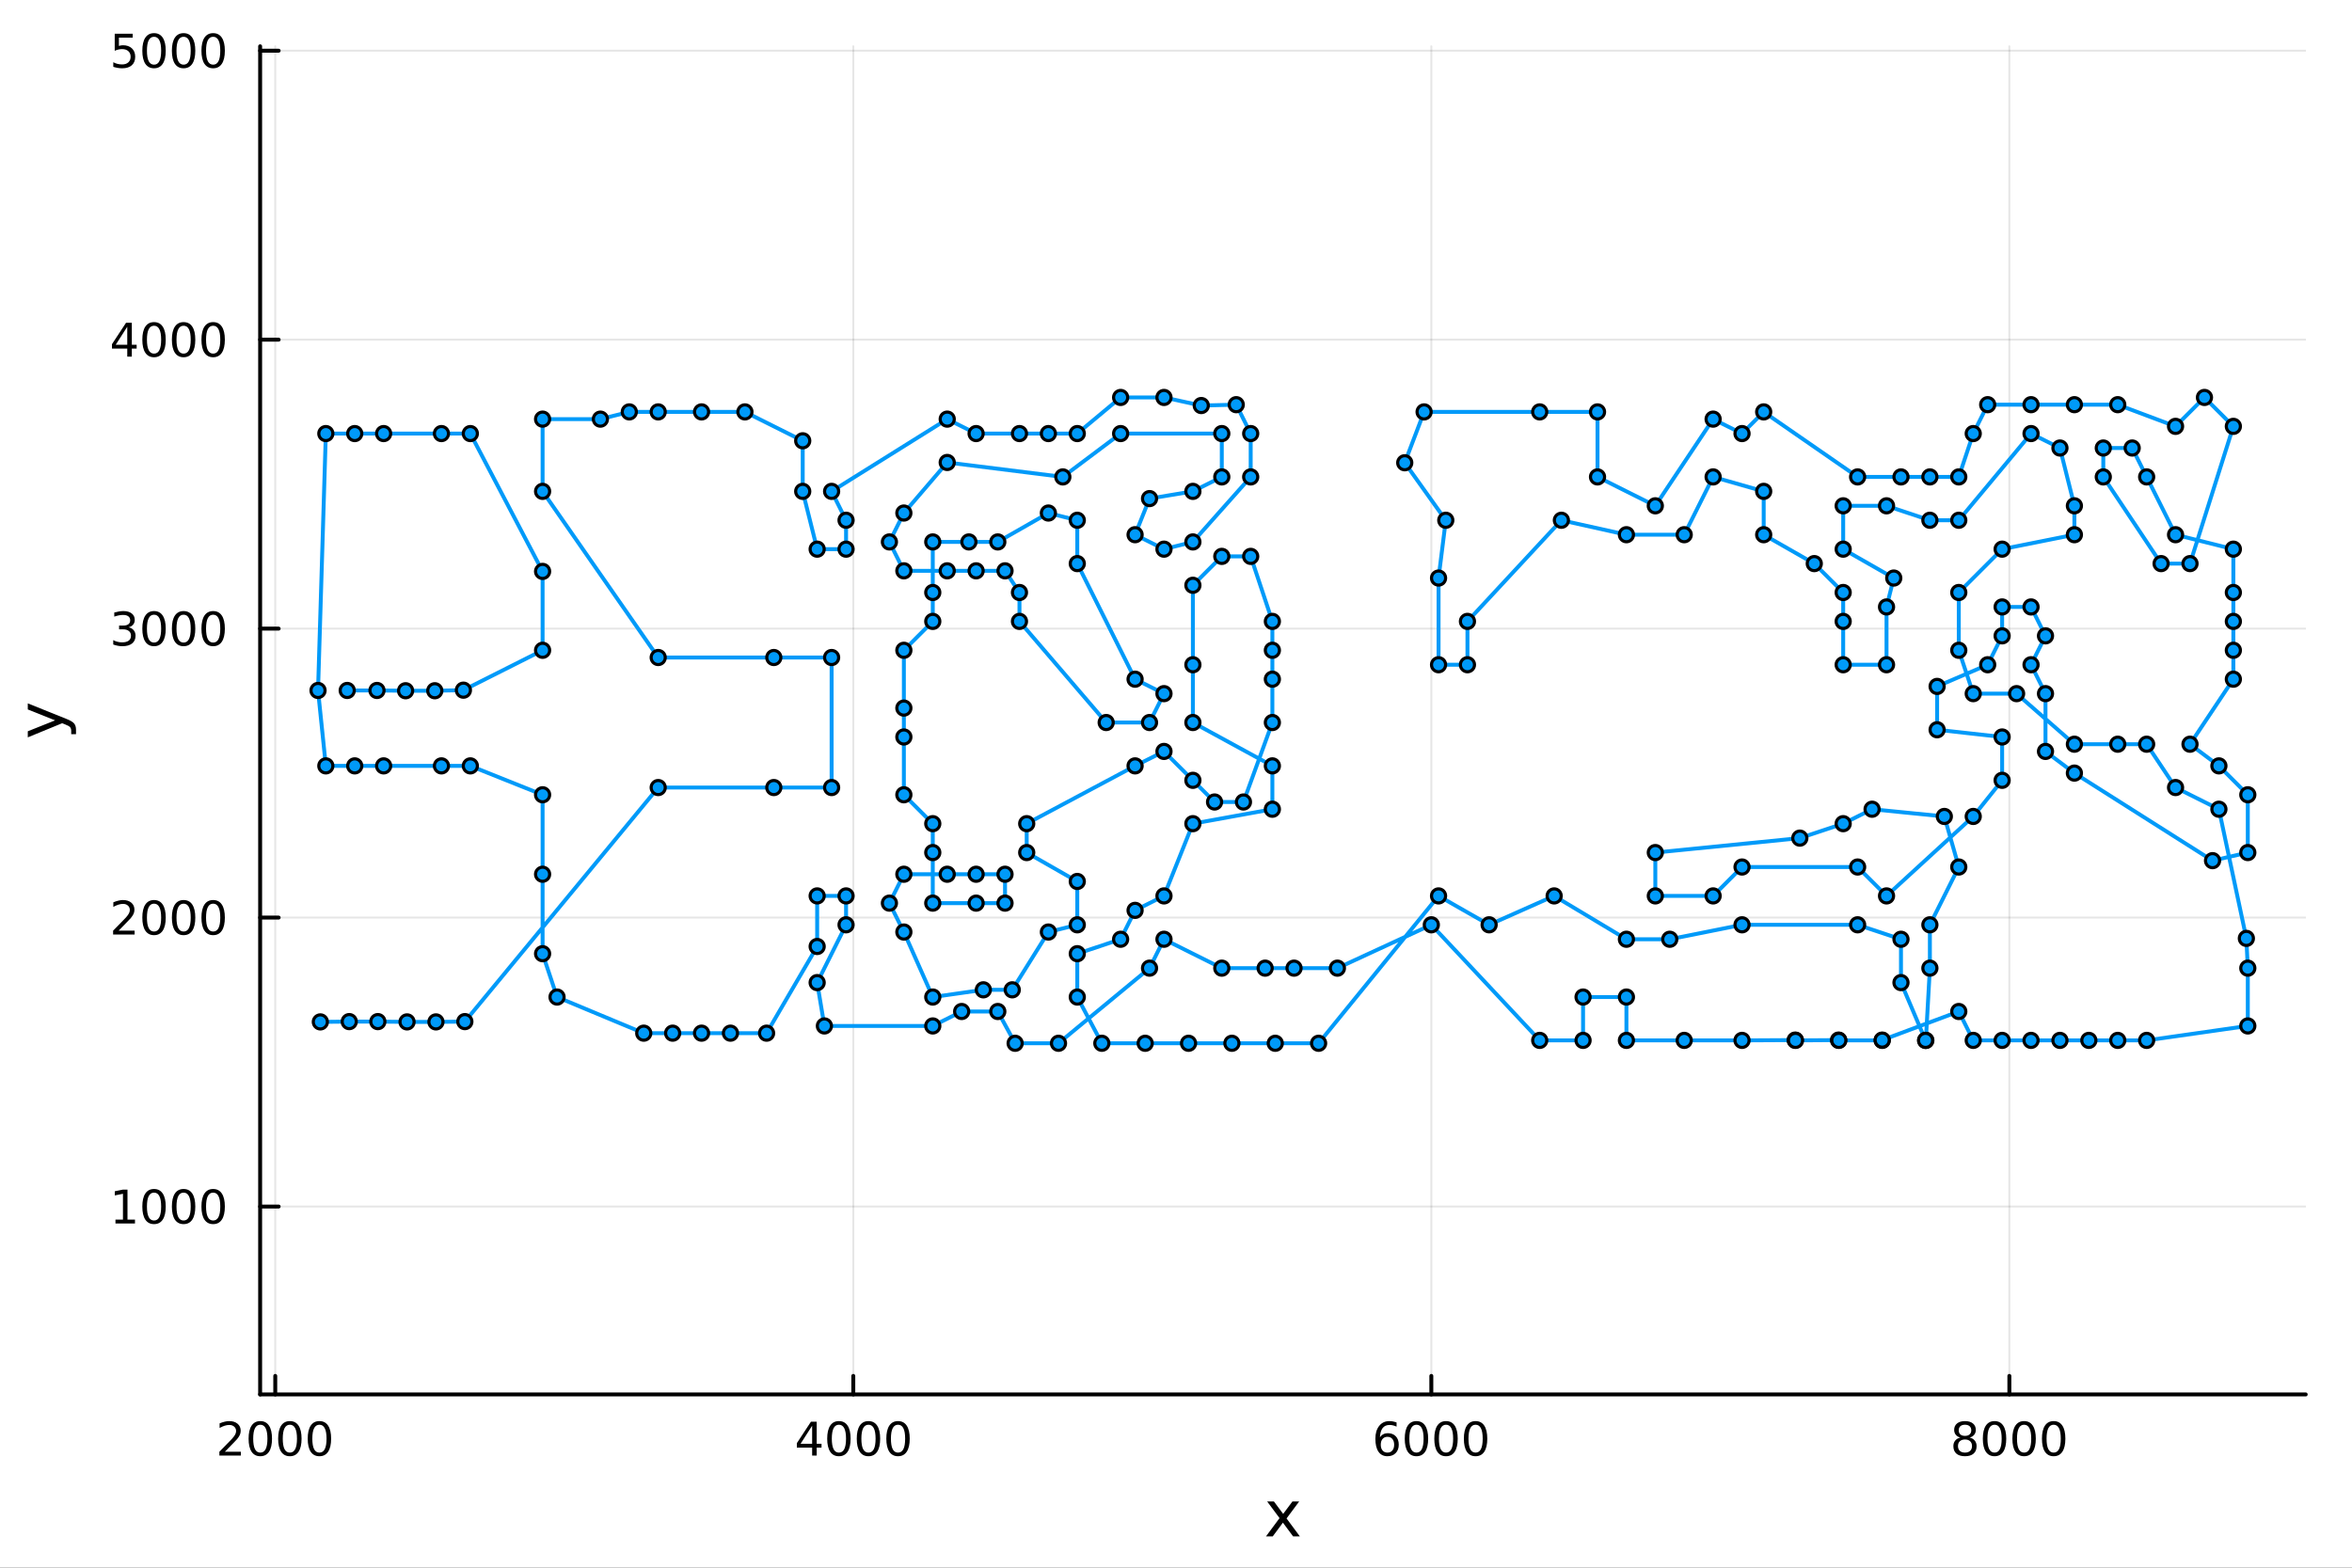 <?xml version="1.0" encoding="utf-8"?>
<svg xmlns="http://www.w3.org/2000/svg" xmlns:xlink="http://www.w3.org/1999/xlink" width="600" height="400" viewBox="0 0 2400 1600">
<rect x="0" y="0" width="2400" height="1600" fill="#333333" stroke="none"/>
<defs>
  <clipPath id="clip970">
    <rect x="0" y="0" width="2400" height="1600"/>
  </clipPath>
</defs>
<path clip-path="url(#clip970)" d="
M0 1600 L2400 1600 L2400 0 L0 0  Z
  " fill="#ffffff" fill-rule="evenodd" fill-opacity="1"/>
<defs>
  <clipPath id="clip971">
    <rect x="480" y="0" width="1681" height="1600"/>
  </clipPath>
</defs>
<path clip-path="url(#clip970)" d="
M265.445 1423.18 L2352.76 1423.18 L2352.76 47.244 L265.445 47.244  Z
  " fill="#ffffff" fill-rule="evenodd" fill-opacity="1"/>
<defs>
  <clipPath id="clip972">
    <rect x="265" y="47" width="2088" height="1377"/>
  </clipPath>
</defs>
<polyline clip-path="url(#clip972)" style="stroke:#000000; stroke-linecap:round; stroke-linejoin:round; stroke-width:2; stroke-opacity:0.1; fill:none" points="
  280.872,1423.18 280.872,47.244 
  "/>
<polyline clip-path="url(#clip972)" style="stroke:#000000; stroke-linecap:round; stroke-linejoin:round; stroke-width:2; stroke-opacity:0.1; fill:none" points="
  870.706,1423.18 870.706,47.244 
  "/>
<polyline clip-path="url(#clip972)" style="stroke:#000000; stroke-linecap:round; stroke-linejoin:round; stroke-width:2; stroke-opacity:0.1; fill:none" points="
  1460.54,1423.18 1460.54,47.244 
  "/>
<polyline clip-path="url(#clip972)" style="stroke:#000000; stroke-linecap:round; stroke-linejoin:round; stroke-width:2; stroke-opacity:0.1; fill:none" points="
  2050.37,1423.18 2050.37,47.244 
  "/>
<polyline clip-path="url(#clip970)" style="stroke:#000000; stroke-linecap:round; stroke-linejoin:round; stroke-width:4; stroke-opacity:1; fill:none" points="
  265.445,1423.18 2352.76,1423.18 
  "/>
<polyline clip-path="url(#clip970)" style="stroke:#000000; stroke-linecap:round; stroke-linejoin:round; stroke-width:4; stroke-opacity:1; fill:none" points="
  280.872,1423.18 280.872,1404.28 
  "/>
<polyline clip-path="url(#clip970)" style="stroke:#000000; stroke-linecap:round; stroke-linejoin:round; stroke-width:4; stroke-opacity:1; fill:none" points="
  870.706,1423.18 870.706,1404.28 
  "/>
<polyline clip-path="url(#clip970)" style="stroke:#000000; stroke-linecap:round; stroke-linejoin:round; stroke-width:4; stroke-opacity:1; fill:none" points="
  1460.54,1423.18 1460.54,1404.28 
  "/>
<polyline clip-path="url(#clip970)" style="stroke:#000000; stroke-linecap:round; stroke-linejoin:round; stroke-width:4; stroke-opacity:1; fill:none" points="
  2050.37,1423.18 2050.37,1404.28 
  "/>
<path clip-path="url(#clip970)" d="M229.483 1481.64 L245.803 1481.64 L245.803 1485.58 L223.858 1485.58 L223.858 1481.64 Q226.52 1478.89 231.104 1474.26 Q235.71 1469.61 236.891 1468.27 Q239.136 1465.74 240.016 1464.01 Q240.918 1462.25 240.918 1460.56 Q240.918 1457.8 238.974 1456.07 Q237.053 1454.33 233.951 1454.33 Q231.752 1454.33 229.298 1455.09 Q226.867 1455.86 224.09 1457.41 L224.09 1452.69 Q226.914 1451.55 229.367 1450.97 Q231.821 1450.39 233.858 1450.39 Q239.229 1450.39 242.423 1453.08 Q245.617 1455.77 245.617 1460.26 Q245.617 1462.39 244.807 1464.31 Q244.02 1466.2 241.914 1468.8 Q241.335 1469.47 238.233 1472.69 Q235.131 1475.88 229.483 1481.64 Z" fill="#000000" fill-rule="evenodd" fill-opacity="1" /><path clip-path="url(#clip970)" d="M265.617 1454.1 Q262.006 1454.1 260.178 1457.66 Q258.372 1461.2 258.372 1468.33 Q258.372 1475.44 260.178 1479.01 Q262.006 1482.55 265.617 1482.55 Q269.252 1482.55 271.057 1479.01 Q272.886 1475.44 272.886 1468.33 Q272.886 1461.2 271.057 1457.66 Q269.252 1454.1 265.617 1454.1 M265.617 1450.39 Q271.427 1450.39 274.483 1455 Q277.562 1459.58 277.562 1468.33 Q277.562 1477.06 274.483 1481.67 Q271.427 1486.25 265.617 1486.25 Q259.807 1486.25 256.728 1481.67 Q253.673 1477.06 253.673 1468.33 Q253.673 1459.58 256.728 1455 Q259.807 1450.39 265.617 1450.39 Z" fill="#000000" fill-rule="evenodd" fill-opacity="1" /><path clip-path="url(#clip970)" d="M295.779 1454.1 Q292.168 1454.1 290.339 1457.66 Q288.534 1461.2 288.534 1468.33 Q288.534 1475.44 290.339 1479.01 Q292.168 1482.55 295.779 1482.55 Q299.413 1482.55 301.219 1479.01 Q303.048 1475.44 303.048 1468.33 Q303.048 1461.2 301.219 1457.66 Q299.413 1454.1 295.779 1454.1 M295.779 1450.39 Q301.589 1450.39 304.645 1455 Q307.724 1459.58 307.724 1468.33 Q307.724 1477.06 304.645 1481.67 Q301.589 1486.25 295.779 1486.25 Q289.969 1486.25 286.89 1481.67 Q283.835 1477.06 283.835 1468.33 Q283.835 1459.58 286.89 1455 Q289.969 1450.39 295.779 1450.39 Z" fill="#000000" fill-rule="evenodd" fill-opacity="1" /><path clip-path="url(#clip970)" d="M325.941 1454.1 Q322.33 1454.1 320.501 1457.66 Q318.696 1461.2 318.696 1468.33 Q318.696 1475.44 320.501 1479.01 Q322.33 1482.55 325.941 1482.55 Q329.575 1482.55 331.381 1479.01 Q333.21 1475.44 333.21 1468.33 Q333.21 1461.2 331.381 1457.66 Q329.575 1454.1 325.941 1454.1 M325.941 1450.39 Q331.751 1450.39 334.807 1455 Q337.885 1459.58 337.885 1468.33 Q337.885 1477.06 334.807 1481.67 Q331.751 1486.25 325.941 1486.25 Q320.131 1486.25 317.052 1481.67 Q313.997 1477.06 313.997 1468.33 Q313.997 1459.58 317.052 1455 Q320.131 1450.39 325.941 1450.39 Z" fill="#000000" fill-rule="evenodd" fill-opacity="1" /><path clip-path="url(#clip970)" d="M828.716 1455.09 L816.91 1473.54 L828.716 1473.54 L828.716 1455.09 M827.489 1451.02 L833.368 1451.02 L833.368 1473.54 L838.299 1473.54 L838.299 1477.43 L833.368 1477.43 L833.368 1485.58 L828.716 1485.58 L828.716 1477.43 L813.114 1477.43 L813.114 1472.92 L827.489 1451.02 Z" fill="#000000" fill-rule="evenodd" fill-opacity="1" /><path clip-path="url(#clip970)" d="M856.03 1454.1 Q852.419 1454.1 850.59 1457.66 Q848.785 1461.2 848.785 1468.33 Q848.785 1475.44 850.59 1479.01 Q852.419 1482.55 856.03 1482.55 Q859.664 1482.55 861.47 1479.01 Q863.299 1475.44 863.299 1468.33 Q863.299 1461.2 861.47 1457.66 Q859.664 1454.1 856.03 1454.1 M856.03 1450.39 Q861.84 1450.39 864.896 1455 Q867.975 1459.58 867.975 1468.33 Q867.975 1477.06 864.896 1481.67 Q861.84 1486.25 856.03 1486.25 Q850.22 1486.25 847.141 1481.67 Q844.086 1477.06 844.086 1468.33 Q844.086 1459.58 847.141 1455 Q850.22 1450.39 856.03 1450.39 Z" fill="#000000" fill-rule="evenodd" fill-opacity="1" /><path clip-path="url(#clip970)" d="M886.192 1454.1 Q882.581 1454.1 880.752 1457.66 Q878.947 1461.2 878.947 1468.33 Q878.947 1475.44 880.752 1479.01 Q882.581 1482.55 886.192 1482.55 Q889.826 1482.55 891.632 1479.01 Q893.461 1475.44 893.461 1468.33 Q893.461 1461.2 891.632 1457.66 Q889.826 1454.1 886.192 1454.1 M886.192 1450.39 Q892.002 1450.39 895.058 1455 Q898.136 1459.58 898.136 1468.33 Q898.136 1477.06 895.058 1481.67 Q892.002 1486.25 886.192 1486.25 Q880.382 1486.25 877.303 1481.67 Q874.248 1477.06 874.248 1468.33 Q874.248 1459.58 877.303 1455 Q880.382 1450.39 886.192 1450.39 Z" fill="#000000" fill-rule="evenodd" fill-opacity="1" /><path clip-path="url(#clip970)" d="M916.354 1454.1 Q912.743 1454.1 910.914 1457.66 Q909.109 1461.2 909.109 1468.33 Q909.109 1475.44 910.914 1479.01 Q912.743 1482.55 916.354 1482.55 Q919.988 1482.55 921.794 1479.01 Q923.622 1475.44 923.622 1468.33 Q923.622 1461.2 921.794 1457.66 Q919.988 1454.1 916.354 1454.1 M916.354 1450.39 Q922.164 1450.39 925.22 1455 Q928.298 1459.58 928.298 1468.33 Q928.298 1477.06 925.22 1481.67 Q922.164 1486.25 916.354 1486.25 Q910.544 1486.25 907.465 1481.67 Q904.41 1477.06 904.41 1468.33 Q904.41 1459.58 907.465 1455 Q910.544 1450.39 916.354 1450.39 Z" fill="#000000" fill-rule="evenodd" fill-opacity="1" /><path clip-path="url(#clip970)" d="M1415.78 1466.44 Q1412.64 1466.44 1410.78 1468.59 Q1408.95 1470.74 1408.95 1474.49 Q1408.95 1478.22 1410.78 1480.39 Q1412.64 1482.55 1415.78 1482.55 Q1418.93 1482.55 1420.76 1480.39 Q1422.61 1478.22 1422.61 1474.49 Q1422.61 1470.74 1420.76 1468.59 Q1418.93 1466.44 1415.78 1466.44 M1425.07 1451.78 L1425.07 1456.04 Q1423.31 1455.21 1421.5 1454.77 Q1419.72 1454.33 1417.96 1454.33 Q1413.33 1454.33 1410.88 1457.45 Q1408.45 1460.58 1408.1 1466.9 Q1409.46 1464.89 1411.52 1463.82 Q1413.58 1462.73 1416.06 1462.73 Q1421.27 1462.73 1424.28 1465.9 Q1427.31 1469.05 1427.31 1474.49 Q1427.31 1479.82 1424.16 1483.03 Q1421.01 1486.25 1415.78 1486.25 Q1409.79 1486.25 1406.62 1481.67 Q1403.45 1477.06 1403.45 1468.33 Q1403.45 1460.14 1407.33 1455.28 Q1411.22 1450.39 1417.77 1450.39 Q1419.53 1450.39 1421.32 1450.74 Q1423.12 1451.09 1425.07 1451.78 Z" fill="#000000" fill-rule="evenodd" fill-opacity="1" /><path clip-path="url(#clip970)" d="M1445.37 1454.1 Q1441.76 1454.1 1439.93 1457.66 Q1438.12 1461.2 1438.12 1468.33 Q1438.12 1475.44 1439.93 1479.01 Q1441.76 1482.55 1445.37 1482.55 Q1449 1482.55 1450.81 1479.01 Q1452.64 1475.44 1452.64 1468.33 Q1452.64 1461.2 1450.81 1457.66 Q1449 1454.1 1445.37 1454.1 M1445.37 1450.39 Q1451.18 1450.39 1454.23 1455 Q1457.31 1459.58 1457.31 1468.33 Q1457.31 1477.06 1454.23 1481.67 Q1451.18 1486.25 1445.37 1486.25 Q1439.56 1486.25 1436.48 1481.67 Q1433.42 1477.06 1433.42 1468.33 Q1433.42 1459.58 1436.48 1455 Q1439.56 1450.39 1445.37 1450.39 Z" fill="#000000" fill-rule="evenodd" fill-opacity="1" /><path clip-path="url(#clip970)" d="M1475.53 1454.1 Q1471.92 1454.1 1470.09 1457.66 Q1468.28 1461.2 1468.28 1468.33 Q1468.28 1475.44 1470.09 1479.01 Q1471.92 1482.55 1475.53 1482.55 Q1479.16 1482.55 1480.97 1479.01 Q1482.8 1475.44 1482.8 1468.33 Q1482.8 1461.2 1480.97 1457.66 Q1479.16 1454.1 1475.53 1454.1 M1475.53 1450.39 Q1481.34 1450.39 1484.39 1455 Q1487.47 1459.58 1487.47 1468.33 Q1487.47 1477.06 1484.39 1481.67 Q1481.34 1486.25 1475.53 1486.25 Q1469.72 1486.25 1466.64 1481.67 Q1463.58 1477.06 1463.58 1468.33 Q1463.58 1459.58 1466.64 1455 Q1469.72 1450.39 1475.53 1450.39 Z" fill="#000000" fill-rule="evenodd" fill-opacity="1" /><path clip-path="url(#clip970)" d="M1505.69 1454.1 Q1502.08 1454.1 1500.25 1457.66 Q1498.45 1461.2 1498.45 1468.33 Q1498.45 1475.44 1500.25 1479.01 Q1502.08 1482.55 1505.69 1482.55 Q1509.32 1482.55 1511.13 1479.01 Q1512.96 1475.44 1512.96 1468.33 Q1512.96 1461.2 1511.13 1457.66 Q1509.32 1454.1 1505.69 1454.1 M1505.69 1450.39 Q1511.5 1450.39 1514.56 1455 Q1517.63 1459.58 1517.63 1468.33 Q1517.63 1477.06 1514.56 1481.67 Q1511.5 1486.25 1505.69 1486.25 Q1499.88 1486.25 1496.8 1481.67 Q1493.75 1477.06 1493.75 1468.33 Q1493.75 1459.58 1496.8 1455 Q1499.88 1450.39 1505.69 1450.39 Z" fill="#000000" fill-rule="evenodd" fill-opacity="1" /><path clip-path="url(#clip970)" d="M2005.09 1469.17 Q2001.75 1469.17 1999.83 1470.95 Q1997.93 1472.73 1997.93 1475.86 Q1997.93 1478.98 1999.83 1480.77 Q2001.75 1482.55 2005.09 1482.55 Q2008.42 1482.55 2010.34 1480.77 Q2012.26 1478.96 2012.26 1475.86 Q2012.26 1472.73 2010.34 1470.95 Q2008.44 1469.17 2005.09 1469.17 M2000.41 1467.18 Q1997.4 1466.44 1995.71 1464.38 Q1994.04 1462.32 1994.04 1459.35 Q1994.04 1455.21 1996.98 1452.8 Q1999.95 1450.39 2005.09 1450.39 Q2010.25 1450.39 2013.19 1452.8 Q2016.13 1455.21 2016.13 1459.35 Q2016.13 1462.32 2014.44 1464.38 Q2012.77 1466.44 2009.78 1467.18 Q2013.16 1467.96 2015.04 1470.26 Q2016.94 1472.55 2016.94 1475.86 Q2016.94 1480.88 2013.86 1483.57 Q2010.8 1486.25 2005.09 1486.25 Q1999.37 1486.25 1996.29 1483.57 Q1993.23 1480.88 1993.23 1475.86 Q1993.23 1472.55 1995.13 1470.26 Q1997.03 1467.96 2000.41 1467.18 M1998.7 1459.79 Q1998.7 1462.48 2000.36 1463.98 Q2002.05 1465.49 2005.09 1465.49 Q2008.09 1465.49 2009.78 1463.98 Q2011.5 1462.48 2011.5 1459.79 Q2011.5 1457.11 2009.78 1455.6 Q2008.09 1454.1 2005.09 1454.1 Q2002.05 1454.1 2000.36 1455.6 Q1998.7 1457.11 1998.7 1459.79 Z" fill="#000000" fill-rule="evenodd" fill-opacity="1" /><path clip-path="url(#clip970)" d="M2035.25 1454.1 Q2031.64 1454.1 2029.81 1457.66 Q2028 1461.2 2028 1468.33 Q2028 1475.44 2029.81 1479.01 Q2031.64 1482.55 2035.25 1482.55 Q2038.88 1482.55 2040.69 1479.01 Q2042.52 1475.44 2042.52 1468.33 Q2042.52 1461.2 2040.69 1457.66 Q2038.88 1454.1 2035.25 1454.1 M2035.25 1450.39 Q2041.06 1450.39 2044.11 1455 Q2047.19 1459.58 2047.19 1468.33 Q2047.19 1477.06 2044.11 1481.67 Q2041.06 1486.25 2035.25 1486.25 Q2029.44 1486.25 2026.36 1481.67 Q2023.3 1477.06 2023.3 1468.33 Q2023.3 1459.58 2026.36 1455 Q2029.44 1450.39 2035.25 1450.39 Z" fill="#000000" fill-rule="evenodd" fill-opacity="1" /><path clip-path="url(#clip970)" d="M2065.41 1454.1 Q2061.8 1454.1 2059.97 1457.66 Q2058.16 1461.2 2058.16 1468.33 Q2058.16 1475.44 2059.97 1479.01 Q2061.8 1482.55 2065.41 1482.55 Q2069.04 1482.55 2070.85 1479.01 Q2072.68 1475.44 2072.68 1468.33 Q2072.68 1461.2 2070.85 1457.66 Q2069.04 1454.1 2065.41 1454.1 M2065.41 1450.39 Q2071.22 1450.39 2074.27 1455 Q2077.35 1459.58 2077.35 1468.33 Q2077.35 1477.06 2074.27 1481.67 Q2071.22 1486.25 2065.41 1486.25 Q2059.6 1486.25 2056.52 1481.67 Q2053.46 1477.06 2053.46 1468.33 Q2053.46 1459.58 2056.52 1455 Q2059.6 1450.39 2065.41 1450.39 Z" fill="#000000" fill-rule="evenodd" fill-opacity="1" /><path clip-path="url(#clip970)" d="M2095.57 1454.1 Q2091.96 1454.1 2090.13 1457.66 Q2088.33 1461.2 2088.33 1468.33 Q2088.33 1475.44 2090.13 1479.01 Q2091.96 1482.55 2095.57 1482.55 Q2099.21 1482.55 2101.01 1479.01 Q2102.84 1475.44 2102.84 1468.33 Q2102.84 1461.2 2101.01 1457.66 Q2099.21 1454.1 2095.57 1454.1 M2095.57 1450.39 Q2101.38 1450.39 2104.44 1455 Q2107.52 1459.58 2107.52 1468.33 Q2107.52 1477.06 2104.44 1481.67 Q2101.38 1486.25 2095.57 1486.25 Q2089.76 1486.25 2086.68 1481.67 Q2083.63 1477.06 2083.63 1468.33 Q2083.63 1459.58 2086.68 1455 Q2089.76 1450.39 2095.57 1450.39 Z" fill="#000000" fill-rule="evenodd" fill-opacity="1" /><path clip-path="url(#clip970)" d="M1325.71 1532.4 L1312.82 1549.74 L1326.38 1568.04 L1319.48 1568.04 L1309.1 1554.04 L1298.72 1568.04 L1291.82 1568.04 L1305.66 1549.39 L1293 1532.4 L1299.9 1532.4 L1309.35 1545.1 L1318.81 1532.4 L1325.71 1532.4 Z" fill="#000000" fill-rule="evenodd" fill-opacity="1" /><polyline clip-path="url(#clip972)" style="stroke:#000000; stroke-linecap:round; stroke-linejoin:round; stroke-width:2; stroke-opacity:0.1; fill:none" points="
  265.445,1231.41 2352.76,1231.41 
  "/>
<polyline clip-path="url(#clip972)" style="stroke:#000000; stroke-linecap:round; stroke-linejoin:round; stroke-width:2; stroke-opacity:0.1; fill:none" points="
  265.445,936.493 2352.76,936.493 
  "/>
<polyline clip-path="url(#clip972)" style="stroke:#000000; stroke-linecap:round; stroke-linejoin:round; stroke-width:2; stroke-opacity:0.1; fill:none" points="
  265.445,641.576 2352.76,641.576 
  "/>
<polyline clip-path="url(#clip972)" style="stroke:#000000; stroke-linecap:round; stroke-linejoin:round; stroke-width:2; stroke-opacity:0.1; fill:none" points="
  265.445,346.659 2352.76,346.659 
  "/>
<polyline clip-path="url(#clip972)" style="stroke:#000000; stroke-linecap:round; stroke-linejoin:round; stroke-width:2; stroke-opacity:0.1; fill:none" points="
  265.445,51.742 2352.76,51.742 
  "/>
<polyline clip-path="url(#clip970)" style="stroke:#000000; stroke-linecap:round; stroke-linejoin:round; stroke-width:4; stroke-opacity:1; fill:none" points="
  265.445,1423.18 265.445,47.244 
  "/>
<polyline clip-path="url(#clip970)" style="stroke:#000000; stroke-linecap:round; stroke-linejoin:round; stroke-width:4; stroke-opacity:1; fill:none" points="
  265.445,1231.41 284.342,1231.41 
  "/>
<polyline clip-path="url(#clip970)" style="stroke:#000000; stroke-linecap:round; stroke-linejoin:round; stroke-width:4; stroke-opacity:1; fill:none" points="
  265.445,936.493 284.342,936.493 
  "/>
<polyline clip-path="url(#clip970)" style="stroke:#000000; stroke-linecap:round; stroke-linejoin:round; stroke-width:4; stroke-opacity:1; fill:none" points="
  265.445,641.576 284.342,641.576 
  "/>
<polyline clip-path="url(#clip970)" style="stroke:#000000; stroke-linecap:round; stroke-linejoin:round; stroke-width:4; stroke-opacity:1; fill:none" points="
  265.445,346.659 284.342,346.659 
  "/>
<polyline clip-path="url(#clip970)" style="stroke:#000000; stroke-linecap:round; stroke-linejoin:round; stroke-width:4; stroke-opacity:1; fill:none" points="
  265.445,51.742 284.342,51.742 
  "/>
<path clip-path="url(#clip970)" d="M117.825 1244.75 L125.464 1244.75 L125.464 1218.39 L117.154 1220.06 L117.154 1215.8 L125.418 1214.13 L130.093 1214.13 L130.093 1244.75 L137.732 1244.75 L137.732 1248.69 L117.825 1248.69 L117.825 1244.75 Z" fill="#000000" fill-rule="evenodd" fill-opacity="1" /><path clip-path="url(#clip970)" d="M157.177 1217.21 Q153.566 1217.21 151.737 1220.77 Q149.931 1224.32 149.931 1231.44 Q149.931 1238.55 151.737 1242.12 Q153.566 1245.66 157.177 1245.66 Q160.811 1245.66 162.616 1242.12 Q164.445 1238.55 164.445 1231.44 Q164.445 1224.32 162.616 1220.77 Q160.811 1217.21 157.177 1217.21 M157.177 1213.5 Q162.987 1213.5 166.042 1218.11 Q169.121 1222.69 169.121 1231.44 Q169.121 1240.17 166.042 1244.78 Q162.987 1249.36 157.177 1249.36 Q151.366 1249.36 148.288 1244.78 Q145.232 1240.17 145.232 1231.44 Q145.232 1222.69 148.288 1218.11 Q151.366 1213.5 157.177 1213.5 Z" fill="#000000" fill-rule="evenodd" fill-opacity="1" /><path clip-path="url(#clip970)" d="M187.338 1217.21 Q183.727 1217.21 181.899 1220.77 Q180.093 1224.32 180.093 1231.44 Q180.093 1238.55 181.899 1242.12 Q183.727 1245.66 187.338 1245.66 Q190.973 1245.66 192.778 1242.12 Q194.607 1238.55 194.607 1231.44 Q194.607 1224.32 192.778 1220.77 Q190.973 1217.21 187.338 1217.21 M187.338 1213.5 Q193.149 1213.5 196.204 1218.11 Q199.283 1222.69 199.283 1231.44 Q199.283 1240.17 196.204 1244.78 Q193.149 1249.36 187.338 1249.36 Q181.528 1249.36 178.45 1244.78 Q175.394 1240.17 175.394 1231.44 Q175.394 1222.69 178.45 1218.11 Q181.528 1213.5 187.338 1213.5 Z" fill="#000000" fill-rule="evenodd" fill-opacity="1" /><path clip-path="url(#clip970)" d="M217.5 1217.21 Q213.889 1217.21 212.061 1220.77 Q210.255 1224.32 210.255 1231.44 Q210.255 1238.55 212.061 1242.12 Q213.889 1245.66 217.5 1245.66 Q221.135 1245.66 222.94 1242.12 Q224.769 1238.55 224.769 1231.44 Q224.769 1224.32 222.94 1220.77 Q221.135 1217.21 217.5 1217.21 M217.5 1213.5 Q223.31 1213.5 226.366 1218.11 Q229.445 1222.69 229.445 1231.44 Q229.445 1240.17 226.366 1244.78 Q223.31 1249.36 217.5 1249.36 Q211.69 1249.36 208.612 1244.78 Q205.556 1240.17 205.556 1231.44 Q205.556 1222.69 208.612 1218.11 Q211.69 1213.5 217.5 1213.5 Z" fill="#000000" fill-rule="evenodd" fill-opacity="1" /><path clip-path="url(#clip970)" d="M121.043 949.838 L137.362 949.838 L137.362 953.773 L115.418 953.773 L115.418 949.838 Q118.08 947.083 122.663 942.454 Q127.269 937.801 128.45 936.458 Q130.695 933.935 131.575 932.199 Q132.478 930.44 132.478 928.75 Q132.478 925.995 130.533 924.259 Q128.612 922.523 125.51 922.523 Q123.311 922.523 120.857 923.287 Q118.427 924.051 115.649 925.602 L115.649 920.88 Q118.473 919.745 120.927 919.167 Q123.38 918.588 125.418 918.588 Q130.788 918.588 133.982 921.273 Q137.177 923.958 137.177 928.449 Q137.177 930.579 136.367 932.5 Q135.579 934.398 133.473 936.991 Q132.894 937.662 129.792 940.879 Q126.691 944.074 121.043 949.838 Z" fill="#000000" fill-rule="evenodd" fill-opacity="1" /><path clip-path="url(#clip970)" d="M157.177 922.292 Q153.566 922.292 151.737 925.856 Q149.931 929.398 149.931 936.528 Q149.931 943.634 151.737 947.199 Q153.566 950.74 157.177 950.74 Q160.811 950.74 162.616 947.199 Q164.445 943.634 164.445 936.528 Q164.445 929.398 162.616 925.856 Q160.811 922.292 157.177 922.292 M157.177 918.588 Q162.987 918.588 166.042 923.194 Q169.121 927.778 169.121 936.528 Q169.121 945.254 166.042 949.861 Q162.987 954.444 157.177 954.444 Q151.366 954.444 148.288 949.861 Q145.232 945.254 145.232 936.528 Q145.232 927.778 148.288 923.194 Q151.366 918.588 157.177 918.588 Z" fill="#000000" fill-rule="evenodd" fill-opacity="1" /><path clip-path="url(#clip970)" d="M187.338 922.292 Q183.727 922.292 181.899 925.856 Q180.093 929.398 180.093 936.528 Q180.093 943.634 181.899 947.199 Q183.727 950.74 187.338 950.74 Q190.973 950.74 192.778 947.199 Q194.607 943.634 194.607 936.528 Q194.607 929.398 192.778 925.856 Q190.973 922.292 187.338 922.292 M187.338 918.588 Q193.149 918.588 196.204 923.194 Q199.283 927.778 199.283 936.528 Q199.283 945.254 196.204 949.861 Q193.149 954.444 187.338 954.444 Q181.528 954.444 178.45 949.861 Q175.394 945.254 175.394 936.528 Q175.394 927.778 178.45 923.194 Q181.528 918.588 187.338 918.588 Z" fill="#000000" fill-rule="evenodd" fill-opacity="1" /><path clip-path="url(#clip970)" d="M217.5 922.292 Q213.889 922.292 212.061 925.856 Q210.255 929.398 210.255 936.528 Q210.255 943.634 212.061 947.199 Q213.889 950.74 217.5 950.74 Q221.135 950.74 222.94 947.199 Q224.769 943.634 224.769 936.528 Q224.769 929.398 222.94 925.856 Q221.135 922.292 217.5 922.292 M217.5 918.588 Q223.31 918.588 226.366 923.194 Q229.445 927.778 229.445 936.528 Q229.445 945.254 226.366 949.861 Q223.31 954.444 217.5 954.444 Q211.69 954.444 208.612 949.861 Q205.556 945.254 205.556 936.528 Q205.556 927.778 208.612 923.194 Q211.69 918.588 217.5 918.588 Z" fill="#000000" fill-rule="evenodd" fill-opacity="1" /><path clip-path="url(#clip970)" d="M131.181 640.222 Q134.538 640.939 136.413 643.208 Q138.311 645.476 138.311 648.81 Q138.311 653.925 134.792 656.726 Q131.274 659.527 124.793 659.527 Q122.617 659.527 120.302 659.087 Q118.01 658.671 115.556 657.814 L115.556 653.3 Q117.501 654.435 119.816 655.013 Q122.13 655.592 124.654 655.592 Q129.052 655.592 131.343 653.856 Q133.658 652.12 133.658 648.81 Q133.658 645.754 131.505 644.041 Q129.376 642.305 125.556 642.305 L121.529 642.305 L121.529 638.462 L125.742 638.462 Q129.191 638.462 131.019 637.097 Q132.848 635.708 132.848 633.115 Q132.848 630.453 130.95 629.041 Q129.075 627.606 125.556 627.606 Q123.635 627.606 121.436 628.023 Q119.237 628.439 116.598 629.319 L116.598 625.152 Q119.26 624.412 121.575 624.041 Q123.913 623.671 125.973 623.671 Q131.297 623.671 134.399 626.101 Q137.501 628.509 137.501 632.629 Q137.501 635.499 135.857 637.49 Q134.214 639.458 131.181 640.222 Z" fill="#000000" fill-rule="evenodd" fill-opacity="1" /><path clip-path="url(#clip970)" d="M157.177 627.374 Q153.566 627.374 151.737 630.939 Q149.931 634.481 149.931 641.611 Q149.931 648.717 151.737 652.282 Q153.566 655.823 157.177 655.823 Q160.811 655.823 162.616 652.282 Q164.445 648.717 164.445 641.611 Q164.445 634.481 162.616 630.939 Q160.811 627.374 157.177 627.374 M157.177 623.671 Q162.987 623.671 166.042 628.277 Q169.121 632.861 169.121 641.611 Q169.121 650.337 166.042 654.944 Q162.987 659.527 157.177 659.527 Q151.366 659.527 148.288 654.944 Q145.232 650.337 145.232 641.611 Q145.232 632.861 148.288 628.277 Q151.366 623.671 157.177 623.671 Z" fill="#000000" fill-rule="evenodd" fill-opacity="1" /><path clip-path="url(#clip970)" d="M187.338 627.374 Q183.727 627.374 181.899 630.939 Q180.093 634.481 180.093 641.611 Q180.093 648.717 181.899 652.282 Q183.727 655.823 187.338 655.823 Q190.973 655.823 192.778 652.282 Q194.607 648.717 194.607 641.611 Q194.607 634.481 192.778 630.939 Q190.973 627.374 187.338 627.374 M187.338 623.671 Q193.149 623.671 196.204 628.277 Q199.283 632.861 199.283 641.611 Q199.283 650.337 196.204 654.944 Q193.149 659.527 187.338 659.527 Q181.528 659.527 178.45 654.944 Q175.394 650.337 175.394 641.611 Q175.394 632.861 178.45 628.277 Q181.528 623.671 187.338 623.671 Z" fill="#000000" fill-rule="evenodd" fill-opacity="1" /><path clip-path="url(#clip970)" d="M217.5 627.374 Q213.889 627.374 212.061 630.939 Q210.255 634.481 210.255 641.611 Q210.255 648.717 212.061 652.282 Q213.889 655.823 217.5 655.823 Q221.135 655.823 222.94 652.282 Q224.769 648.717 224.769 641.611 Q224.769 634.481 222.94 630.939 Q221.135 627.374 217.5 627.374 M217.5 623.671 Q223.31 623.671 226.366 628.277 Q229.445 632.861 229.445 641.611 Q229.445 650.337 226.366 654.944 Q223.31 659.527 217.5 659.527 Q211.69 659.527 208.612 654.944 Q205.556 650.337 205.556 641.611 Q205.556 632.861 208.612 628.277 Q211.69 623.671 217.5 623.671 Z" fill="#000000" fill-rule="evenodd" fill-opacity="1" /><path clip-path="url(#clip970)" d="M129.862 333.453 L118.056 351.902 L129.862 351.902 L129.862 333.453 M128.635 329.379 L134.515 329.379 L134.515 351.902 L139.445 351.902 L139.445 355.791 L134.515 355.791 L134.515 363.939 L129.862 363.939 L129.862 355.791 L114.26 355.791 L114.26 351.277 L128.635 329.379 Z" fill="#000000" fill-rule="evenodd" fill-opacity="1" /><path clip-path="url(#clip970)" d="M157.177 332.457 Q153.566 332.457 151.737 336.022 Q149.931 339.564 149.931 346.693 Q149.931 353.8 151.737 357.365 Q153.566 360.906 157.177 360.906 Q160.811 360.906 162.616 357.365 Q164.445 353.8 164.445 346.693 Q164.445 339.564 162.616 336.022 Q160.811 332.457 157.177 332.457 M157.177 328.754 Q162.987 328.754 166.042 333.36 Q169.121 337.943 169.121 346.693 Q169.121 355.42 166.042 360.027 Q162.987 364.61 157.177 364.61 Q151.366 364.61 148.288 360.027 Q145.232 355.42 145.232 346.693 Q145.232 337.943 148.288 333.36 Q151.366 328.754 157.177 328.754 Z" fill="#000000" fill-rule="evenodd" fill-opacity="1" /><path clip-path="url(#clip970)" d="M187.338 332.457 Q183.727 332.457 181.899 336.022 Q180.093 339.564 180.093 346.693 Q180.093 353.8 181.899 357.365 Q183.727 360.906 187.338 360.906 Q190.973 360.906 192.778 357.365 Q194.607 353.8 194.607 346.693 Q194.607 339.564 192.778 336.022 Q190.973 332.457 187.338 332.457 M187.338 328.754 Q193.149 328.754 196.204 333.36 Q199.283 337.943 199.283 346.693 Q199.283 355.42 196.204 360.027 Q193.149 364.61 187.338 364.61 Q181.528 364.61 178.45 360.027 Q175.394 355.42 175.394 346.693 Q175.394 337.943 178.45 333.36 Q181.528 328.754 187.338 328.754 Z" fill="#000000" fill-rule="evenodd" fill-opacity="1" /><path clip-path="url(#clip970)" d="M217.5 332.457 Q213.889 332.457 212.061 336.022 Q210.255 339.564 210.255 346.693 Q210.255 353.8 212.061 357.365 Q213.889 360.906 217.5 360.906 Q221.135 360.906 222.94 357.365 Q224.769 353.8 224.769 346.693 Q224.769 339.564 222.94 336.022 Q221.135 332.457 217.5 332.457 M217.5 328.754 Q223.31 328.754 226.366 333.36 Q229.445 337.943 229.445 346.693 Q229.445 355.42 226.366 360.027 Q223.31 364.61 217.5 364.61 Q211.69 364.61 208.612 360.027 Q205.556 355.42 205.556 346.693 Q205.556 337.943 208.612 333.36 Q211.69 328.754 217.5 328.754 Z" fill="#000000" fill-rule="evenodd" fill-opacity="1" /><path clip-path="url(#clip970)" d="M117.061 34.462 L135.417 34.462 L135.417 38.397 L121.343 38.397 L121.343 46.869 Q122.362 46.522 123.38 46.36 Q124.399 46.175 125.418 46.175 Q131.205 46.175 134.584 49.346 Q137.964 52.517 137.964 57.934 Q137.964 63.512 134.492 66.614 Q131.019 69.693 124.7 69.693 Q122.524 69.693 120.255 69.323 Q118.01 68.952 115.603 68.211 L115.603 63.512 Q117.686 64.647 119.908 65.202 Q122.13 65.758 124.607 65.758 Q128.612 65.758 130.95 63.651 Q133.288 61.545 133.288 57.934 Q133.288 54.323 130.95 52.216 Q128.612 50.11 124.607 50.11 Q122.732 50.11 120.857 50.526 Q119.006 50.943 117.061 51.823 L117.061 34.462 Z" fill="#000000" fill-rule="evenodd" fill-opacity="1" /><path clip-path="url(#clip970)" d="M157.177 37.54 Q153.566 37.54 151.737 41.105 Q149.931 44.647 149.931 51.776 Q149.931 58.883 151.737 62.447 Q153.566 65.989 157.177 65.989 Q160.811 65.989 162.616 62.447 Q164.445 58.883 164.445 51.776 Q164.445 44.647 162.616 41.105 Q160.811 37.54 157.177 37.54 M157.177 33.837 Q162.987 33.837 166.042 38.443 Q169.121 43.026 169.121 51.776 Q169.121 60.503 166.042 65.11 Q162.987 69.693 157.177 69.693 Q151.366 69.693 148.288 65.11 Q145.232 60.503 145.232 51.776 Q145.232 43.026 148.288 38.443 Q151.366 33.837 157.177 33.837 Z" fill="#000000" fill-rule="evenodd" fill-opacity="1" /><path clip-path="url(#clip970)" d="M187.338 37.54 Q183.727 37.54 181.899 41.105 Q180.093 44.647 180.093 51.776 Q180.093 58.883 181.899 62.447 Q183.727 65.989 187.338 65.989 Q190.973 65.989 192.778 62.447 Q194.607 58.883 194.607 51.776 Q194.607 44.647 192.778 41.105 Q190.973 37.54 187.338 37.54 M187.338 33.837 Q193.149 33.837 196.204 38.443 Q199.283 43.026 199.283 51.776 Q199.283 60.503 196.204 65.11 Q193.149 69.693 187.338 69.693 Q181.528 69.693 178.45 65.11 Q175.394 60.503 175.394 51.776 Q175.394 43.026 178.45 38.443 Q181.528 33.837 187.338 33.837 Z" fill="#000000" fill-rule="evenodd" fill-opacity="1" /><path clip-path="url(#clip970)" d="M217.5 37.54 Q213.889 37.54 212.061 41.105 Q210.255 44.647 210.255 51.776 Q210.255 58.883 212.061 62.447 Q213.889 65.989 217.5 65.989 Q221.135 65.989 222.94 62.447 Q224.769 58.883 224.769 51.776 Q224.769 44.647 222.94 41.105 Q221.135 37.54 217.5 37.54 M217.5 33.837 Q223.31 33.837 226.366 38.443 Q229.445 43.026 229.445 51.776 Q229.445 60.503 226.366 65.11 Q223.31 69.693 217.5 69.693 Q211.69 69.693 208.612 65.11 Q205.556 60.503 205.556 51.776 Q205.556 43.026 208.612 38.443 Q211.69 33.837 217.5 33.837 Z" fill="#000000" fill-rule="evenodd" fill-opacity="1" /><path clip-path="url(#clip970)" d="M67.314 733.525 Q73.68 736.008 75.622 738.363 Q77.563 740.718 77.563 744.665 L77.563 749.344 L72.662 749.344 L72.662 745.906 Q72.662 743.487 71.516 742.151 Q70.37 740.814 66.105 739.191 L63.431 738.14 L28.356 752.559 L28.356 746.352 L56.238 735.212 L28.356 724.072 L28.356 717.865 L67.314 733.525 Z" fill="#000000" fill-rule="evenodd" fill-opacity="1" /><polyline clip-path="url(#clip972)" style="stroke:#009af9; stroke-linecap:round; stroke-linejoin:round; stroke-width:4; stroke-opacity:1; fill:none" points="
  354.306,704.688 384.683,704.688 413.879,704.983 443.666,704.983 472.863,704.393 553.67,663.695 553.67,583.182 479.941,442.507 450.449,442.507 391.466,442.507 
  361.974,442.507 332.482,442.507 324.52,704.688 332.482,781.661 361.974,781.661 391.466,781.661 450.449,781.661 479.941,781.661 553.67,811.153 553.67,892.255 
  553.67,973.358 568.416,1017.6 656.891,1054.46 686.383,1054.46 715.875,1054.46 745.366,1054.46 782.231,1054.46 833.841,965.985 833.841,914.374 863.333,914.374 
  863.333,943.866 833.841,1002.85 841.214,1047.09 951.808,1047.09 981.3,1032.34 1018.16,1032.34 1035.86,1064.78 1080.1,1064.78 1173,988.103 1187.74,958.612 
  1246.73,988.103 1290.96,988.103 1320.45,988.103 1364.69,988.103 1460.54,943.866 1571.13,1061.83 1615.37,1061.83 1615.37,1017.6 1659.61,1017.6 1659.61,1061.83 
  1718.59,1061.83 1777.58,1061.83 1831.84,1061.54 1832.14,1061.83 1876.08,1061.54 1876.37,1061.83 1920.61,1061.83 1920.61,1061.54 1998.76,1032.34 2013.51,1061.83 
  2043,1061.83 2072.49,1061.83 2101.98,1061.83 2131.48,1061.83 2160.97,1061.83 2190.46,1061.83 2293.68,1047.09 2293.68,988.103 2292.21,957.727 2264.19,825.899 
  2219.95,803.78 2190.46,759.543 2160.97,759.543 2116.73,759.543 2057.75,707.932 2013.51,707.932 1998.76,663.695 1998.76,604.711 2043,560.474 2116.73,545.728 
  2116.73,516.236 2101.98,457.253 2072.49,442.507 1998.76,530.982 1969.27,530.982 1925.03,516.236 1880.8,516.236 1880.8,560.474 1932.41,589.965 1925.03,619.457 
  1925.03,678.44 1880.8,678.44 1880.8,634.203 1880.8,604.711 1851.31,575.219 1799.69,545.728 1799.69,501.49 1748.08,486.744 1718.59,545.728 1659.61,545.728 
  1593.25,530.982 1497.4,634.203 1497.4,678.44 1467.91,678.44 1467.91,589.965 1475.29,530.982 1433.41,472.293 1453.17,420.388 1571.13,420.388 1630.12,420.388 
  1630.12,486.744 1689.1,516.236 1748.08,427.761 1777.58,442.507 1799.69,420.388 1895.54,486.744 1939.78,486.744 1969.27,486.744 1998.76,486.744 2013.51,442.507 
  2028.26,413.015 2072.49,413.015 2116.73,413.015 2160.97,413.015 2219.95,435.134 2249.44,405.642 2278.94,435.134 2234.7,575.219 2205.21,575.219 2146.22,486.744 
  2146.22,457.253 2175.71,457.253 2190.46,486.744 2219.95,545.728 2278.94,560.474 2278.94,604.711 2278.94,634.203 2278.94,663.695 2278.94,693.186 2234.7,759.543 
  2264.19,781.661 2293.68,811.153 2293.68,870.137 2257.7,878.394 2116.73,789.034 2087.24,766.916 2087.24,707.932 2072.49,678.44 2087.24,648.949 2072.49,619.457 
  2043,619.457 2043,648.949 2028.26,678.44 1976.65,700.559 1976.65,744.797 2043,752.17 2043,796.407 2013.51,833.272 1925.03,914.374 1895.54,884.882 
  1777.58,884.882 1748.08,914.374 1689.1,914.374 1689.1,870.137 1836.56,855.391 1880.8,840.645 1910.29,825.899 1984.02,833.272 1998.76,884.882 1969.27,943.866 
  1969.27,988.103 1965.14,1061.83 1964.85,1061.83 1939.78,1002.85 1939.78,958.612 1895.54,943.866 1777.58,943.866 1703.85,958.612 1659.61,958.612 1585.88,914.374 
  1519.52,943.866 1467.91,914.374 1345.52,1064.78 1301.29,1064.78 1257.05,1064.78 1212.81,1064.78 1168.57,1064.78 1124.33,1064.78 1099.27,1017.6 1099.27,973.358 
  1143.5,958.612 1158.25,929.12 1187.74,914.374 1217.23,840.645 1298.34,825.899 1298.34,781.661 1217.23,737.424 1217.23,678.44 1217.23,597.338 1246.73,567.847 
  1276.22,567.847 1298.34,634.203 1298.34,663.695 1298.34,693.186 1298.34,737.424 1268.84,818.526 1239.35,818.526 1217.23,796.407 1187.74,766.916 1158.25,781.661 
  1047.66,840.645 1047.66,870.137 1099.27,899.628 1099.27,943.866 1069.78,951.239 1032.91,1010.22 1003.42,1010.22 951.808,1017.6 922.317,951.239 907.571,921.747 
  922.317,892.255 966.554,892.255 996.046,892.255 1025.54,892.255 1025.54,921.747 996.046,921.747 951.808,921.747 951.808,870.137 951.808,840.645 922.317,811.153 
  922.317,752.17 922.317,722.678 922.317,663.695 951.808,634.203 951.808,604.711 951.808,553.101 988.673,553.101 1018.16,553.101 1069.78,523.609 1099.27,530.982 
  1099.27,575.219 1158.25,693.186 1187.74,707.932 1173,737.424 1128.76,737.424 1040.28,634.203 1040.28,604.711 1025.54,582.592 996.046,582.592 966.554,582.592 
  922.317,582.592 907.571,553.101 922.317,523.609 966.554,471.998 1084.52,486.744 1143.5,442.507 1246.73,442.507 1246.73,486.744 1217.23,501.49 1173,508.863 
  1158.25,545.728 1187.74,560.474 1217.23,553.101 1276.22,486.744 1276.22,442.507 1261.47,413.015 1225.79,413.9 1187.74,405.642 1143.5,405.642 1099.27,442.507 
  1069.78,442.507 1040.28,442.507 996.046,442.507 966.554,427.761 848.587,501.49 863.333,530.982 863.333,560.474 833.841,560.474 819.096,501.49 819.096,449.88 
  760.112,420.388 715.875,420.388 671.637,420.388 642.145,420.388 612.654,427.761 553.67,427.761 553.67,501.49 671.637,671.067 789.604,671.067 848.587,671.067 
  848.587,803.78 789.604,803.78 671.637,803.78 474.337,1042.66 444.846,1042.96 415.354,1042.96 385.567,1042.66 356.371,1042.66 326.879,1042.96 
  "/>
<circle clip-path="url(#clip972)" cx="354.306" cy="704.688" r="7.2" fill="#009af9" fill-rule="evenodd" fill-opacity="1" stroke="#000000" stroke-opacity="1" stroke-width="3.2"/>
<circle clip-path="url(#clip972)" cx="384.683" cy="704.688" r="7.2" fill="#009af9" fill-rule="evenodd" fill-opacity="1" stroke="#000000" stroke-opacity="1" stroke-width="3.2"/>
<circle clip-path="url(#clip972)" cx="413.879" cy="704.983" r="7.2" fill="#009af9" fill-rule="evenodd" fill-opacity="1" stroke="#000000" stroke-opacity="1" stroke-width="3.2"/>
<circle clip-path="url(#clip972)" cx="443.666" cy="704.983" r="7.2" fill="#009af9" fill-rule="evenodd" fill-opacity="1" stroke="#000000" stroke-opacity="1" stroke-width="3.2"/>
<circle clip-path="url(#clip972)" cx="472.863" cy="704.393" r="7.2" fill="#009af9" fill-rule="evenodd" fill-opacity="1" stroke="#000000" stroke-opacity="1" stroke-width="3.2"/>
<circle clip-path="url(#clip972)" cx="553.67" cy="663.695" r="7.2" fill="#009af9" fill-rule="evenodd" fill-opacity="1" stroke="#000000" stroke-opacity="1" stroke-width="3.2"/>
<circle clip-path="url(#clip972)" cx="553.67" cy="583.182" r="7.2" fill="#009af9" fill-rule="evenodd" fill-opacity="1" stroke="#000000" stroke-opacity="1" stroke-width="3.2"/>
<circle clip-path="url(#clip972)" cx="479.941" cy="442.507" r="7.2" fill="#009af9" fill-rule="evenodd" fill-opacity="1" stroke="#000000" stroke-opacity="1" stroke-width="3.2"/>
<circle clip-path="url(#clip972)" cx="450.449" cy="442.507" r="7.2" fill="#009af9" fill-rule="evenodd" fill-opacity="1" stroke="#000000" stroke-opacity="1" stroke-width="3.2"/>
<circle clip-path="url(#clip972)" cx="391.466" cy="442.507" r="7.2" fill="#009af9" fill-rule="evenodd" fill-opacity="1" stroke="#000000" stroke-opacity="1" stroke-width="3.2"/>
<circle clip-path="url(#clip972)" cx="361.974" cy="442.507" r="7.2" fill="#009af9" fill-rule="evenodd" fill-opacity="1" stroke="#000000" stroke-opacity="1" stroke-width="3.2"/>
<circle clip-path="url(#clip972)" cx="332.482" cy="442.507" r="7.2" fill="#009af9" fill-rule="evenodd" fill-opacity="1" stroke="#000000" stroke-opacity="1" stroke-width="3.2"/>
<circle clip-path="url(#clip972)" cx="324.52" cy="704.688" r="7.2" fill="#009af9" fill-rule="evenodd" fill-opacity="1" stroke="#000000" stroke-opacity="1" stroke-width="3.2"/>
<circle clip-path="url(#clip972)" cx="332.482" cy="781.661" r="7.2" fill="#009af9" fill-rule="evenodd" fill-opacity="1" stroke="#000000" stroke-opacity="1" stroke-width="3.2"/>
<circle clip-path="url(#clip972)" cx="361.974" cy="781.661" r="7.2" fill="#009af9" fill-rule="evenodd" fill-opacity="1" stroke="#000000" stroke-opacity="1" stroke-width="3.2"/>
<circle clip-path="url(#clip972)" cx="391.466" cy="781.661" r="7.2" fill="#009af9" fill-rule="evenodd" fill-opacity="1" stroke="#000000" stroke-opacity="1" stroke-width="3.2"/>
<circle clip-path="url(#clip972)" cx="450.449" cy="781.661" r="7.2" fill="#009af9" fill-rule="evenodd" fill-opacity="1" stroke="#000000" stroke-opacity="1" stroke-width="3.2"/>
<circle clip-path="url(#clip972)" cx="479.941" cy="781.661" r="7.2" fill="#009af9" fill-rule="evenodd" fill-opacity="1" stroke="#000000" stroke-opacity="1" stroke-width="3.2"/>
<circle clip-path="url(#clip972)" cx="553.67" cy="811.153" r="7.2" fill="#009af9" fill-rule="evenodd" fill-opacity="1" stroke="#000000" stroke-opacity="1" stroke-width="3.2"/>
<circle clip-path="url(#clip972)" cx="553.67" cy="892.255" r="7.2" fill="#009af9" fill-rule="evenodd" fill-opacity="1" stroke="#000000" stroke-opacity="1" stroke-width="3.2"/>
<circle clip-path="url(#clip972)" cx="553.67" cy="973.358" r="7.2" fill="#009af9" fill-rule="evenodd" fill-opacity="1" stroke="#000000" stroke-opacity="1" stroke-width="3.2"/>
<circle clip-path="url(#clip972)" cx="568.416" cy="1017.6" r="7.2" fill="#009af9" fill-rule="evenodd" fill-opacity="1" stroke="#000000" stroke-opacity="1" stroke-width="3.2"/>
<circle clip-path="url(#clip972)" cx="656.891" cy="1054.46" r="7.2" fill="#009af9" fill-rule="evenodd" fill-opacity="1" stroke="#000000" stroke-opacity="1" stroke-width="3.2"/>
<circle clip-path="url(#clip972)" cx="686.383" cy="1054.46" r="7.2" fill="#009af9" fill-rule="evenodd" fill-opacity="1" stroke="#000000" stroke-opacity="1" stroke-width="3.2"/>
<circle clip-path="url(#clip972)" cx="715.875" cy="1054.46" r="7.2" fill="#009af9" fill-rule="evenodd" fill-opacity="1" stroke="#000000" stroke-opacity="1" stroke-width="3.2"/>
<circle clip-path="url(#clip972)" cx="745.366" cy="1054.46" r="7.2" fill="#009af9" fill-rule="evenodd" fill-opacity="1" stroke="#000000" stroke-opacity="1" stroke-width="3.2"/>
<circle clip-path="url(#clip972)" cx="782.231" cy="1054.46" r="7.2" fill="#009af9" fill-rule="evenodd" fill-opacity="1" stroke="#000000" stroke-opacity="1" stroke-width="3.2"/>
<circle clip-path="url(#clip972)" cx="833.841" cy="965.985" r="7.2" fill="#009af9" fill-rule="evenodd" fill-opacity="1" stroke="#000000" stroke-opacity="1" stroke-width="3.2"/>
<circle clip-path="url(#clip972)" cx="833.841" cy="914.374" r="7.2" fill="#009af9" fill-rule="evenodd" fill-opacity="1" stroke="#000000" stroke-opacity="1" stroke-width="3.2"/>
<circle clip-path="url(#clip972)" cx="863.333" cy="914.374" r="7.2" fill="#009af9" fill-rule="evenodd" fill-opacity="1" stroke="#000000" stroke-opacity="1" stroke-width="3.2"/>
<circle clip-path="url(#clip972)" cx="863.333" cy="943.866" r="7.2" fill="#009af9" fill-rule="evenodd" fill-opacity="1" stroke="#000000" stroke-opacity="1" stroke-width="3.2"/>
<circle clip-path="url(#clip972)" cx="833.841" cy="1002.85" r="7.2" fill="#009af9" fill-rule="evenodd" fill-opacity="1" stroke="#000000" stroke-opacity="1" stroke-width="3.2"/>
<circle clip-path="url(#clip972)" cx="841.214" cy="1047.09" r="7.2" fill="#009af9" fill-rule="evenodd" fill-opacity="1" stroke="#000000" stroke-opacity="1" stroke-width="3.2"/>
<circle clip-path="url(#clip972)" cx="951.808" cy="1047.09" r="7.2" fill="#009af9" fill-rule="evenodd" fill-opacity="1" stroke="#000000" stroke-opacity="1" stroke-width="3.2"/>
<circle clip-path="url(#clip972)" cx="981.3" cy="1032.34" r="7.2" fill="#009af9" fill-rule="evenodd" fill-opacity="1" stroke="#000000" stroke-opacity="1" stroke-width="3.2"/>
<circle clip-path="url(#clip972)" cx="1018.16" cy="1032.34" r="7.2" fill="#009af9" fill-rule="evenodd" fill-opacity="1" stroke="#000000" stroke-opacity="1" stroke-width="3.2"/>
<circle clip-path="url(#clip972)" cx="1035.86" cy="1064.78" r="7.2" fill="#009af9" fill-rule="evenodd" fill-opacity="1" stroke="#000000" stroke-opacity="1" stroke-width="3.2"/>
<circle clip-path="url(#clip972)" cx="1080.1" cy="1064.78" r="7.2" fill="#009af9" fill-rule="evenodd" fill-opacity="1" stroke="#000000" stroke-opacity="1" stroke-width="3.2"/>
<circle clip-path="url(#clip972)" cx="1173" cy="988.103" r="7.2" fill="#009af9" fill-rule="evenodd" fill-opacity="1" stroke="#000000" stroke-opacity="1" stroke-width="3.2"/>
<circle clip-path="url(#clip972)" cx="1187.74" cy="958.612" r="7.2" fill="#009af9" fill-rule="evenodd" fill-opacity="1" stroke="#000000" stroke-opacity="1" stroke-width="3.2"/>
<circle clip-path="url(#clip972)" cx="1246.73" cy="988.103" r="7.2" fill="#009af9" fill-rule="evenodd" fill-opacity="1" stroke="#000000" stroke-opacity="1" stroke-width="3.2"/>
<circle clip-path="url(#clip972)" cx="1290.96" cy="988.103" r="7.2" fill="#009af9" fill-rule="evenodd" fill-opacity="1" stroke="#000000" stroke-opacity="1" stroke-width="3.2"/>
<circle clip-path="url(#clip972)" cx="1320.45" cy="988.103" r="7.2" fill="#009af9" fill-rule="evenodd" fill-opacity="1" stroke="#000000" stroke-opacity="1" stroke-width="3.2"/>
<circle clip-path="url(#clip972)" cx="1364.69" cy="988.103" r="7.2" fill="#009af9" fill-rule="evenodd" fill-opacity="1" stroke="#000000" stroke-opacity="1" stroke-width="3.2"/>
<circle clip-path="url(#clip972)" cx="1460.54" cy="943.866" r="7.2" fill="#009af9" fill-rule="evenodd" fill-opacity="1" stroke="#000000" stroke-opacity="1" stroke-width="3.2"/>
<circle clip-path="url(#clip972)" cx="1571.13" cy="1061.83" r="7.2" fill="#009af9" fill-rule="evenodd" fill-opacity="1" stroke="#000000" stroke-opacity="1" stroke-width="3.2"/>
<circle clip-path="url(#clip972)" cx="1615.37" cy="1061.83" r="7.2" fill="#009af9" fill-rule="evenodd" fill-opacity="1" stroke="#000000" stroke-opacity="1" stroke-width="3.2"/>
<circle clip-path="url(#clip972)" cx="1615.37" cy="1017.6" r="7.2" fill="#009af9" fill-rule="evenodd" fill-opacity="1" stroke="#000000" stroke-opacity="1" stroke-width="3.2"/>
<circle clip-path="url(#clip972)" cx="1659.61" cy="1017.6" r="7.2" fill="#009af9" fill-rule="evenodd" fill-opacity="1" stroke="#000000" stroke-opacity="1" stroke-width="3.2"/>
<circle clip-path="url(#clip972)" cx="1659.61" cy="1061.83" r="7.2" fill="#009af9" fill-rule="evenodd" fill-opacity="1" stroke="#000000" stroke-opacity="1" stroke-width="3.2"/>
<circle clip-path="url(#clip972)" cx="1718.59" cy="1061.83" r="7.2" fill="#009af9" fill-rule="evenodd" fill-opacity="1" stroke="#000000" stroke-opacity="1" stroke-width="3.2"/>
<circle clip-path="url(#clip972)" cx="1777.58" cy="1061.83" r="7.2" fill="#009af9" fill-rule="evenodd" fill-opacity="1" stroke="#000000" stroke-opacity="1" stroke-width="3.2"/>
<circle clip-path="url(#clip972)" cx="1831.84" cy="1061.54" r="7.2" fill="#009af9" fill-rule="evenodd" fill-opacity="1" stroke="#000000" stroke-opacity="1" stroke-width="3.2"/>
<circle clip-path="url(#clip972)" cx="1832.14" cy="1061.83" r="7.2" fill="#009af9" fill-rule="evenodd" fill-opacity="1" stroke="#000000" stroke-opacity="1" stroke-width="3.2"/>
<circle clip-path="url(#clip972)" cx="1876.08" cy="1061.54" r="7.2" fill="#009af9" fill-rule="evenodd" fill-opacity="1" stroke="#000000" stroke-opacity="1" stroke-width="3.2"/>
<circle clip-path="url(#clip972)" cx="1876.37" cy="1061.83" r="7.2" fill="#009af9" fill-rule="evenodd" fill-opacity="1" stroke="#000000" stroke-opacity="1" stroke-width="3.2"/>
<circle clip-path="url(#clip972)" cx="1920.61" cy="1061.83" r="7.2" fill="#009af9" fill-rule="evenodd" fill-opacity="1" stroke="#000000" stroke-opacity="1" stroke-width="3.2"/>
<circle clip-path="url(#clip972)" cx="1920.61" cy="1061.54" r="7.2" fill="#009af9" fill-rule="evenodd" fill-opacity="1" stroke="#000000" stroke-opacity="1" stroke-width="3.2"/>
<circle clip-path="url(#clip972)" cx="1998.76" cy="1032.34" r="7.2" fill="#009af9" fill-rule="evenodd" fill-opacity="1" stroke="#000000" stroke-opacity="1" stroke-width="3.2"/>
<circle clip-path="url(#clip972)" cx="2013.51" cy="1061.83" r="7.2" fill="#009af9" fill-rule="evenodd" fill-opacity="1" stroke="#000000" stroke-opacity="1" stroke-width="3.2"/>
<circle clip-path="url(#clip972)" cx="2043" cy="1061.83" r="7.2" fill="#009af9" fill-rule="evenodd" fill-opacity="1" stroke="#000000" stroke-opacity="1" stroke-width="3.2"/>
<circle clip-path="url(#clip972)" cx="2072.49" cy="1061.83" r="7.2" fill="#009af9" fill-rule="evenodd" fill-opacity="1" stroke="#000000" stroke-opacity="1" stroke-width="3.2"/>
<circle clip-path="url(#clip972)" cx="2101.98" cy="1061.83" r="7.2" fill="#009af9" fill-rule="evenodd" fill-opacity="1" stroke="#000000" stroke-opacity="1" stroke-width="3.2"/>
<circle clip-path="url(#clip972)" cx="2131.48" cy="1061.83" r="7.2" fill="#009af9" fill-rule="evenodd" fill-opacity="1" stroke="#000000" stroke-opacity="1" stroke-width="3.2"/>
<circle clip-path="url(#clip972)" cx="2160.97" cy="1061.83" r="7.2" fill="#009af9" fill-rule="evenodd" fill-opacity="1" stroke="#000000" stroke-opacity="1" stroke-width="3.2"/>
<circle clip-path="url(#clip972)" cx="2190.46" cy="1061.83" r="7.2" fill="#009af9" fill-rule="evenodd" fill-opacity="1" stroke="#000000" stroke-opacity="1" stroke-width="3.2"/>
<circle clip-path="url(#clip972)" cx="2293.68" cy="1047.09" r="7.2" fill="#009af9" fill-rule="evenodd" fill-opacity="1" stroke="#000000" stroke-opacity="1" stroke-width="3.2"/>
<circle clip-path="url(#clip972)" cx="2293.68" cy="988.103" r="7.2" fill="#009af9" fill-rule="evenodd" fill-opacity="1" stroke="#000000" stroke-opacity="1" stroke-width="3.2"/>
<circle clip-path="url(#clip972)" cx="2292.21" cy="957.727" r="7.2" fill="#009af9" fill-rule="evenodd" fill-opacity="1" stroke="#000000" stroke-opacity="1" stroke-width="3.2"/>
<circle clip-path="url(#clip972)" cx="2264.19" cy="825.899" r="7.2" fill="#009af9" fill-rule="evenodd" fill-opacity="1" stroke="#000000" stroke-opacity="1" stroke-width="3.2"/>
<circle clip-path="url(#clip972)" cx="2219.95" cy="803.78" r="7.2" fill="#009af9" fill-rule="evenodd" fill-opacity="1" stroke="#000000" stroke-opacity="1" stroke-width="3.2"/>
<circle clip-path="url(#clip972)" cx="2190.46" cy="759.543" r="7.2" fill="#009af9" fill-rule="evenodd" fill-opacity="1" stroke="#000000" stroke-opacity="1" stroke-width="3.2"/>
<circle clip-path="url(#clip972)" cx="2160.97" cy="759.543" r="7.2" fill="#009af9" fill-rule="evenodd" fill-opacity="1" stroke="#000000" stroke-opacity="1" stroke-width="3.2"/>
<circle clip-path="url(#clip972)" cx="2116.73" cy="759.543" r="7.2" fill="#009af9" fill-rule="evenodd" fill-opacity="1" stroke="#000000" stroke-opacity="1" stroke-width="3.2"/>
<circle clip-path="url(#clip972)" cx="2057.75" cy="707.932" r="7.2" fill="#009af9" fill-rule="evenodd" fill-opacity="1" stroke="#000000" stroke-opacity="1" stroke-width="3.2"/>
<circle clip-path="url(#clip972)" cx="2013.51" cy="707.932" r="7.2" fill="#009af9" fill-rule="evenodd" fill-opacity="1" stroke="#000000" stroke-opacity="1" stroke-width="3.2"/>
<circle clip-path="url(#clip972)" cx="1998.76" cy="663.695" r="7.2" fill="#009af9" fill-rule="evenodd" fill-opacity="1" stroke="#000000" stroke-opacity="1" stroke-width="3.2"/>
<circle clip-path="url(#clip972)" cx="1998.76" cy="604.711" r="7.2" fill="#009af9" fill-rule="evenodd" fill-opacity="1" stroke="#000000" stroke-opacity="1" stroke-width="3.2"/>
<circle clip-path="url(#clip972)" cx="2043" cy="560.474" r="7.2" fill="#009af9" fill-rule="evenodd" fill-opacity="1" stroke="#000000" stroke-opacity="1" stroke-width="3.2"/>
<circle clip-path="url(#clip972)" cx="2116.73" cy="545.728" r="7.2" fill="#009af9" fill-rule="evenodd" fill-opacity="1" stroke="#000000" stroke-opacity="1" stroke-width="3.2"/>
<circle clip-path="url(#clip972)" cx="2116.73" cy="516.236" r="7.2" fill="#009af9" fill-rule="evenodd" fill-opacity="1" stroke="#000000" stroke-opacity="1" stroke-width="3.2"/>
<circle clip-path="url(#clip972)" cx="2101.98" cy="457.253" r="7.2" fill="#009af9" fill-rule="evenodd" fill-opacity="1" stroke="#000000" stroke-opacity="1" stroke-width="3.2"/>
<circle clip-path="url(#clip972)" cx="2072.49" cy="442.507" r="7.2" fill="#009af9" fill-rule="evenodd" fill-opacity="1" stroke="#000000" stroke-opacity="1" stroke-width="3.2"/>
<circle clip-path="url(#clip972)" cx="1998.76" cy="530.982" r="7.2" fill="#009af9" fill-rule="evenodd" fill-opacity="1" stroke="#000000" stroke-opacity="1" stroke-width="3.2"/>
<circle clip-path="url(#clip972)" cx="1969.27" cy="530.982" r="7.2" fill="#009af9" fill-rule="evenodd" fill-opacity="1" stroke="#000000" stroke-opacity="1" stroke-width="3.2"/>
<circle clip-path="url(#clip972)" cx="1925.03" cy="516.236" r="7.2" fill="#009af9" fill-rule="evenodd" fill-opacity="1" stroke="#000000" stroke-opacity="1" stroke-width="3.2"/>
<circle clip-path="url(#clip972)" cx="1880.8" cy="516.236" r="7.2" fill="#009af9" fill-rule="evenodd" fill-opacity="1" stroke="#000000" stroke-opacity="1" stroke-width="3.2"/>
<circle clip-path="url(#clip972)" cx="1880.8" cy="560.474" r="7.2" fill="#009af9" fill-rule="evenodd" fill-opacity="1" stroke="#000000" stroke-opacity="1" stroke-width="3.2"/>
<circle clip-path="url(#clip972)" cx="1932.41" cy="589.965" r="7.2" fill="#009af9" fill-rule="evenodd" fill-opacity="1" stroke="#000000" stroke-opacity="1" stroke-width="3.2"/>
<circle clip-path="url(#clip972)" cx="1925.03" cy="619.457" r="7.2" fill="#009af9" fill-rule="evenodd" fill-opacity="1" stroke="#000000" stroke-opacity="1" stroke-width="3.2"/>
<circle clip-path="url(#clip972)" cx="1925.03" cy="678.44" r="7.2" fill="#009af9" fill-rule="evenodd" fill-opacity="1" stroke="#000000" stroke-opacity="1" stroke-width="3.2"/>
<circle clip-path="url(#clip972)" cx="1880.8" cy="678.44" r="7.2" fill="#009af9" fill-rule="evenodd" fill-opacity="1" stroke="#000000" stroke-opacity="1" stroke-width="3.2"/>
<circle clip-path="url(#clip972)" cx="1880.8" cy="634.203" r="7.2" fill="#009af9" fill-rule="evenodd" fill-opacity="1" stroke="#000000" stroke-opacity="1" stroke-width="3.2"/>
<circle clip-path="url(#clip972)" cx="1880.8" cy="604.711" r="7.2" fill="#009af9" fill-rule="evenodd" fill-opacity="1" stroke="#000000" stroke-opacity="1" stroke-width="3.2"/>
<circle clip-path="url(#clip972)" cx="1851.31" cy="575.219" r="7.2" fill="#009af9" fill-rule="evenodd" fill-opacity="1" stroke="#000000" stroke-opacity="1" stroke-width="3.2"/>
<circle clip-path="url(#clip972)" cx="1799.69" cy="545.728" r="7.2" fill="#009af9" fill-rule="evenodd" fill-opacity="1" stroke="#000000" stroke-opacity="1" stroke-width="3.2"/>
<circle clip-path="url(#clip972)" cx="1799.69" cy="501.49" r="7.2" fill="#009af9" fill-rule="evenodd" fill-opacity="1" stroke="#000000" stroke-opacity="1" stroke-width="3.2"/>
<circle clip-path="url(#clip972)" cx="1748.08" cy="486.744" r="7.2" fill="#009af9" fill-rule="evenodd" fill-opacity="1" stroke="#000000" stroke-opacity="1" stroke-width="3.2"/>
<circle clip-path="url(#clip972)" cx="1718.59" cy="545.728" r="7.2" fill="#009af9" fill-rule="evenodd" fill-opacity="1" stroke="#000000" stroke-opacity="1" stroke-width="3.2"/>
<circle clip-path="url(#clip972)" cx="1659.61" cy="545.728" r="7.2" fill="#009af9" fill-rule="evenodd" fill-opacity="1" stroke="#000000" stroke-opacity="1" stroke-width="3.2"/>
<circle clip-path="url(#clip972)" cx="1593.25" cy="530.982" r="7.2" fill="#009af9" fill-rule="evenodd" fill-opacity="1" stroke="#000000" stroke-opacity="1" stroke-width="3.2"/>
<circle clip-path="url(#clip972)" cx="1497.4" cy="634.203" r="7.2" fill="#009af9" fill-rule="evenodd" fill-opacity="1" stroke="#000000" stroke-opacity="1" stroke-width="3.2"/>
<circle clip-path="url(#clip972)" cx="1497.4" cy="678.44" r="7.2" fill="#009af9" fill-rule="evenodd" fill-opacity="1" stroke="#000000" stroke-opacity="1" stroke-width="3.2"/>
<circle clip-path="url(#clip972)" cx="1467.91" cy="678.44" r="7.2" fill="#009af9" fill-rule="evenodd" fill-opacity="1" stroke="#000000" stroke-opacity="1" stroke-width="3.2"/>
<circle clip-path="url(#clip972)" cx="1467.91" cy="589.965" r="7.2" fill="#009af9" fill-rule="evenodd" fill-opacity="1" stroke="#000000" stroke-opacity="1" stroke-width="3.2"/>
<circle clip-path="url(#clip972)" cx="1475.29" cy="530.982" r="7.2" fill="#009af9" fill-rule="evenodd" fill-opacity="1" stroke="#000000" stroke-opacity="1" stroke-width="3.2"/>
<circle clip-path="url(#clip972)" cx="1433.41" cy="472.293" r="7.2" fill="#009af9" fill-rule="evenodd" fill-opacity="1" stroke="#000000" stroke-opacity="1" stroke-width="3.2"/>
<circle clip-path="url(#clip972)" cx="1453.17" cy="420.388" r="7.2" fill="#009af9" fill-rule="evenodd" fill-opacity="1" stroke="#000000" stroke-opacity="1" stroke-width="3.2"/>
<circle clip-path="url(#clip972)" cx="1571.13" cy="420.388" r="7.2" fill="#009af9" fill-rule="evenodd" fill-opacity="1" stroke="#000000" stroke-opacity="1" stroke-width="3.2"/>
<circle clip-path="url(#clip972)" cx="1630.12" cy="420.388" r="7.2" fill="#009af9" fill-rule="evenodd" fill-opacity="1" stroke="#000000" stroke-opacity="1" stroke-width="3.2"/>
<circle clip-path="url(#clip972)" cx="1630.12" cy="486.744" r="7.2" fill="#009af9" fill-rule="evenodd" fill-opacity="1" stroke="#000000" stroke-opacity="1" stroke-width="3.2"/>
<circle clip-path="url(#clip972)" cx="1689.1" cy="516.236" r="7.2" fill="#009af9" fill-rule="evenodd" fill-opacity="1" stroke="#000000" stroke-opacity="1" stroke-width="3.2"/>
<circle clip-path="url(#clip972)" cx="1748.08" cy="427.761" r="7.2" fill="#009af9" fill-rule="evenodd" fill-opacity="1" stroke="#000000" stroke-opacity="1" stroke-width="3.2"/>
<circle clip-path="url(#clip972)" cx="1777.58" cy="442.507" r="7.2" fill="#009af9" fill-rule="evenodd" fill-opacity="1" stroke="#000000" stroke-opacity="1" stroke-width="3.2"/>
<circle clip-path="url(#clip972)" cx="1799.69" cy="420.388" r="7.2" fill="#009af9" fill-rule="evenodd" fill-opacity="1" stroke="#000000" stroke-opacity="1" stroke-width="3.2"/>
<circle clip-path="url(#clip972)" cx="1895.54" cy="486.744" r="7.2" fill="#009af9" fill-rule="evenodd" fill-opacity="1" stroke="#000000" stroke-opacity="1" stroke-width="3.2"/>
<circle clip-path="url(#clip972)" cx="1939.78" cy="486.744" r="7.2" fill="#009af9" fill-rule="evenodd" fill-opacity="1" stroke="#000000" stroke-opacity="1" stroke-width="3.2"/>
<circle clip-path="url(#clip972)" cx="1969.27" cy="486.744" r="7.2" fill="#009af9" fill-rule="evenodd" fill-opacity="1" stroke="#000000" stroke-opacity="1" stroke-width="3.2"/>
<circle clip-path="url(#clip972)" cx="1998.76" cy="486.744" r="7.2" fill="#009af9" fill-rule="evenodd" fill-opacity="1" stroke="#000000" stroke-opacity="1" stroke-width="3.2"/>
<circle clip-path="url(#clip972)" cx="2013.51" cy="442.507" r="7.2" fill="#009af9" fill-rule="evenodd" fill-opacity="1" stroke="#000000" stroke-opacity="1" stroke-width="3.2"/>
<circle clip-path="url(#clip972)" cx="2028.26" cy="413.015" r="7.2" fill="#009af9" fill-rule="evenodd" fill-opacity="1" stroke="#000000" stroke-opacity="1" stroke-width="3.2"/>
<circle clip-path="url(#clip972)" cx="2072.49" cy="413.015" r="7.2" fill="#009af9" fill-rule="evenodd" fill-opacity="1" stroke="#000000" stroke-opacity="1" stroke-width="3.2"/>
<circle clip-path="url(#clip972)" cx="2116.73" cy="413.015" r="7.2" fill="#009af9" fill-rule="evenodd" fill-opacity="1" stroke="#000000" stroke-opacity="1" stroke-width="3.2"/>
<circle clip-path="url(#clip972)" cx="2160.97" cy="413.015" r="7.2" fill="#009af9" fill-rule="evenodd" fill-opacity="1" stroke="#000000" stroke-opacity="1" stroke-width="3.2"/>
<circle clip-path="url(#clip972)" cx="2219.95" cy="435.134" r="7.2" fill="#009af9" fill-rule="evenodd" fill-opacity="1" stroke="#000000" stroke-opacity="1" stroke-width="3.2"/>
<circle clip-path="url(#clip972)" cx="2249.44" cy="405.642" r="7.2" fill="#009af9" fill-rule="evenodd" fill-opacity="1" stroke="#000000" stroke-opacity="1" stroke-width="3.2"/>
<circle clip-path="url(#clip972)" cx="2278.94" cy="435.134" r="7.2" fill="#009af9" fill-rule="evenodd" fill-opacity="1" stroke="#000000" stroke-opacity="1" stroke-width="3.2"/>
<circle clip-path="url(#clip972)" cx="2234.7" cy="575.219" r="7.2" fill="#009af9" fill-rule="evenodd" fill-opacity="1" stroke="#000000" stroke-opacity="1" stroke-width="3.2"/>
<circle clip-path="url(#clip972)" cx="2205.21" cy="575.219" r="7.2" fill="#009af9" fill-rule="evenodd" fill-opacity="1" stroke="#000000" stroke-opacity="1" stroke-width="3.2"/>
<circle clip-path="url(#clip972)" cx="2146.22" cy="486.744" r="7.2" fill="#009af9" fill-rule="evenodd" fill-opacity="1" stroke="#000000" stroke-opacity="1" stroke-width="3.2"/>
<circle clip-path="url(#clip972)" cx="2146.22" cy="457.253" r="7.2" fill="#009af9" fill-rule="evenodd" fill-opacity="1" stroke="#000000" stroke-opacity="1" stroke-width="3.2"/>
<circle clip-path="url(#clip972)" cx="2175.71" cy="457.253" r="7.2" fill="#009af9" fill-rule="evenodd" fill-opacity="1" stroke="#000000" stroke-opacity="1" stroke-width="3.2"/>
<circle clip-path="url(#clip972)" cx="2190.46" cy="486.744" r="7.2" fill="#009af9" fill-rule="evenodd" fill-opacity="1" stroke="#000000" stroke-opacity="1" stroke-width="3.2"/>
<circle clip-path="url(#clip972)" cx="2219.95" cy="545.728" r="7.2" fill="#009af9" fill-rule="evenodd" fill-opacity="1" stroke="#000000" stroke-opacity="1" stroke-width="3.2"/>
<circle clip-path="url(#clip972)" cx="2278.94" cy="560.474" r="7.2" fill="#009af9" fill-rule="evenodd" fill-opacity="1" stroke="#000000" stroke-opacity="1" stroke-width="3.2"/>
<circle clip-path="url(#clip972)" cx="2278.94" cy="604.711" r="7.2" fill="#009af9" fill-rule="evenodd" fill-opacity="1" stroke="#000000" stroke-opacity="1" stroke-width="3.2"/>
<circle clip-path="url(#clip972)" cx="2278.94" cy="634.203" r="7.2" fill="#009af9" fill-rule="evenodd" fill-opacity="1" stroke="#000000" stroke-opacity="1" stroke-width="3.2"/>
<circle clip-path="url(#clip972)" cx="2278.94" cy="663.695" r="7.2" fill="#009af9" fill-rule="evenodd" fill-opacity="1" stroke="#000000" stroke-opacity="1" stroke-width="3.2"/>
<circle clip-path="url(#clip972)" cx="2278.94" cy="693.186" r="7.2" fill="#009af9" fill-rule="evenodd" fill-opacity="1" stroke="#000000" stroke-opacity="1" stroke-width="3.2"/>
<circle clip-path="url(#clip972)" cx="2234.7" cy="759.543" r="7.2" fill="#009af9" fill-rule="evenodd" fill-opacity="1" stroke="#000000" stroke-opacity="1" stroke-width="3.2"/>
<circle clip-path="url(#clip972)" cx="2264.19" cy="781.661" r="7.2" fill="#009af9" fill-rule="evenodd" fill-opacity="1" stroke="#000000" stroke-opacity="1" stroke-width="3.2"/>
<circle clip-path="url(#clip972)" cx="2293.68" cy="811.153" r="7.2" fill="#009af9" fill-rule="evenodd" fill-opacity="1" stroke="#000000" stroke-opacity="1" stroke-width="3.2"/>
<circle clip-path="url(#clip972)" cx="2293.68" cy="870.137" r="7.2" fill="#009af9" fill-rule="evenodd" fill-opacity="1" stroke="#000000" stroke-opacity="1" stroke-width="3.2"/>
<circle clip-path="url(#clip972)" cx="2257.7" cy="878.394" r="7.2" fill="#009af9" fill-rule="evenodd" fill-opacity="1" stroke="#000000" stroke-opacity="1" stroke-width="3.2"/>
<circle clip-path="url(#clip972)" cx="2116.73" cy="789.034" r="7.2" fill="#009af9" fill-rule="evenodd" fill-opacity="1" stroke="#000000" stroke-opacity="1" stroke-width="3.2"/>
<circle clip-path="url(#clip972)" cx="2087.24" cy="766.916" r="7.2" fill="#009af9" fill-rule="evenodd" fill-opacity="1" stroke="#000000" stroke-opacity="1" stroke-width="3.2"/>
<circle clip-path="url(#clip972)" cx="2087.24" cy="707.932" r="7.2" fill="#009af9" fill-rule="evenodd" fill-opacity="1" stroke="#000000" stroke-opacity="1" stroke-width="3.2"/>
<circle clip-path="url(#clip972)" cx="2072.49" cy="678.44" r="7.2" fill="#009af9" fill-rule="evenodd" fill-opacity="1" stroke="#000000" stroke-opacity="1" stroke-width="3.2"/>
<circle clip-path="url(#clip972)" cx="2087.24" cy="648.949" r="7.2" fill="#009af9" fill-rule="evenodd" fill-opacity="1" stroke="#000000" stroke-opacity="1" stroke-width="3.2"/>
<circle clip-path="url(#clip972)" cx="2072.49" cy="619.457" r="7.2" fill="#009af9" fill-rule="evenodd" fill-opacity="1" stroke="#000000" stroke-opacity="1" stroke-width="3.2"/>
<circle clip-path="url(#clip972)" cx="2043" cy="619.457" r="7.2" fill="#009af9" fill-rule="evenodd" fill-opacity="1" stroke="#000000" stroke-opacity="1" stroke-width="3.2"/>
<circle clip-path="url(#clip972)" cx="2043" cy="648.949" r="7.2" fill="#009af9" fill-rule="evenodd" fill-opacity="1" stroke="#000000" stroke-opacity="1" stroke-width="3.2"/>
<circle clip-path="url(#clip972)" cx="2028.26" cy="678.44" r="7.2" fill="#009af9" fill-rule="evenodd" fill-opacity="1" stroke="#000000" stroke-opacity="1" stroke-width="3.2"/>
<circle clip-path="url(#clip972)" cx="1976.65" cy="700.559" r="7.2" fill="#009af9" fill-rule="evenodd" fill-opacity="1" stroke="#000000" stroke-opacity="1" stroke-width="3.2"/>
<circle clip-path="url(#clip972)" cx="1976.65" cy="744.797" r="7.2" fill="#009af9" fill-rule="evenodd" fill-opacity="1" stroke="#000000" stroke-opacity="1" stroke-width="3.2"/>
<circle clip-path="url(#clip972)" cx="2043" cy="752.17" r="7.2" fill="#009af9" fill-rule="evenodd" fill-opacity="1" stroke="#000000" stroke-opacity="1" stroke-width="3.2"/>
<circle clip-path="url(#clip972)" cx="2043" cy="796.407" r="7.2" fill="#009af9" fill-rule="evenodd" fill-opacity="1" stroke="#000000" stroke-opacity="1" stroke-width="3.2"/>
<circle clip-path="url(#clip972)" cx="2013.51" cy="833.272" r="7.2" fill="#009af9" fill-rule="evenodd" fill-opacity="1" stroke="#000000" stroke-opacity="1" stroke-width="3.2"/>
<circle clip-path="url(#clip972)" cx="1925.03" cy="914.374" r="7.2" fill="#009af9" fill-rule="evenodd" fill-opacity="1" stroke="#000000" stroke-opacity="1" stroke-width="3.2"/>
<circle clip-path="url(#clip972)" cx="1895.54" cy="884.882" r="7.2" fill="#009af9" fill-rule="evenodd" fill-opacity="1" stroke="#000000" stroke-opacity="1" stroke-width="3.2"/>
<circle clip-path="url(#clip972)" cx="1777.58" cy="884.882" r="7.2" fill="#009af9" fill-rule="evenodd" fill-opacity="1" stroke="#000000" stroke-opacity="1" stroke-width="3.2"/>
<circle clip-path="url(#clip972)" cx="1748.08" cy="914.374" r="7.2" fill="#009af9" fill-rule="evenodd" fill-opacity="1" stroke="#000000" stroke-opacity="1" stroke-width="3.2"/>
<circle clip-path="url(#clip972)" cx="1689.1" cy="914.374" r="7.2" fill="#009af9" fill-rule="evenodd" fill-opacity="1" stroke="#000000" stroke-opacity="1" stroke-width="3.2"/>
<circle clip-path="url(#clip972)" cx="1689.1" cy="870.137" r="7.2" fill="#009af9" fill-rule="evenodd" fill-opacity="1" stroke="#000000" stroke-opacity="1" stroke-width="3.2"/>
<circle clip-path="url(#clip972)" cx="1836.56" cy="855.391" r="7.2" fill="#009af9" fill-rule="evenodd" fill-opacity="1" stroke="#000000" stroke-opacity="1" stroke-width="3.2"/>
<circle clip-path="url(#clip972)" cx="1880.8" cy="840.645" r="7.2" fill="#009af9" fill-rule="evenodd" fill-opacity="1" stroke="#000000" stroke-opacity="1" stroke-width="3.2"/>
<circle clip-path="url(#clip972)" cx="1910.29" cy="825.899" r="7.2" fill="#009af9" fill-rule="evenodd" fill-opacity="1" stroke="#000000" stroke-opacity="1" stroke-width="3.2"/>
<circle clip-path="url(#clip972)" cx="1984.02" cy="833.272" r="7.2" fill="#009af9" fill-rule="evenodd" fill-opacity="1" stroke="#000000" stroke-opacity="1" stroke-width="3.2"/>
<circle clip-path="url(#clip972)" cx="1998.76" cy="884.882" r="7.2" fill="#009af9" fill-rule="evenodd" fill-opacity="1" stroke="#000000" stroke-opacity="1" stroke-width="3.2"/>
<circle clip-path="url(#clip972)" cx="1969.27" cy="943.866" r="7.2" fill="#009af9" fill-rule="evenodd" fill-opacity="1" stroke="#000000" stroke-opacity="1" stroke-width="3.2"/>
<circle clip-path="url(#clip972)" cx="1969.27" cy="988.103" r="7.2" fill="#009af9" fill-rule="evenodd" fill-opacity="1" stroke="#000000" stroke-opacity="1" stroke-width="3.2"/>
<circle clip-path="url(#clip972)" cx="1965.14" cy="1061.83" r="7.2" fill="#009af9" fill-rule="evenodd" fill-opacity="1" stroke="#000000" stroke-opacity="1" stroke-width="3.2"/>
<circle clip-path="url(#clip972)" cx="1964.85" cy="1061.83" r="7.2" fill="#009af9" fill-rule="evenodd" fill-opacity="1" stroke="#000000" stroke-opacity="1" stroke-width="3.2"/>
<circle clip-path="url(#clip972)" cx="1939.78" cy="1002.85" r="7.2" fill="#009af9" fill-rule="evenodd" fill-opacity="1" stroke="#000000" stroke-opacity="1" stroke-width="3.2"/>
<circle clip-path="url(#clip972)" cx="1939.78" cy="958.612" r="7.2" fill="#009af9" fill-rule="evenodd" fill-opacity="1" stroke="#000000" stroke-opacity="1" stroke-width="3.2"/>
<circle clip-path="url(#clip972)" cx="1895.54" cy="943.866" r="7.2" fill="#009af9" fill-rule="evenodd" fill-opacity="1" stroke="#000000" stroke-opacity="1" stroke-width="3.2"/>
<circle clip-path="url(#clip972)" cx="1777.58" cy="943.866" r="7.2" fill="#009af9" fill-rule="evenodd" fill-opacity="1" stroke="#000000" stroke-opacity="1" stroke-width="3.2"/>
<circle clip-path="url(#clip972)" cx="1703.85" cy="958.612" r="7.2" fill="#009af9" fill-rule="evenodd" fill-opacity="1" stroke="#000000" stroke-opacity="1" stroke-width="3.2"/>
<circle clip-path="url(#clip972)" cx="1659.61" cy="958.612" r="7.2" fill="#009af9" fill-rule="evenodd" fill-opacity="1" stroke="#000000" stroke-opacity="1" stroke-width="3.2"/>
<circle clip-path="url(#clip972)" cx="1585.88" cy="914.374" r="7.2" fill="#009af9" fill-rule="evenodd" fill-opacity="1" stroke="#000000" stroke-opacity="1" stroke-width="3.2"/>
<circle clip-path="url(#clip972)" cx="1519.52" cy="943.866" r="7.2" fill="#009af9" fill-rule="evenodd" fill-opacity="1" stroke="#000000" stroke-opacity="1" stroke-width="3.2"/>
<circle clip-path="url(#clip972)" cx="1467.91" cy="914.374" r="7.2" fill="#009af9" fill-rule="evenodd" fill-opacity="1" stroke="#000000" stroke-opacity="1" stroke-width="3.2"/>
<circle clip-path="url(#clip972)" cx="1345.52" cy="1064.78" r="7.2" fill="#009af9" fill-rule="evenodd" fill-opacity="1" stroke="#000000" stroke-opacity="1" stroke-width="3.2"/>
<circle clip-path="url(#clip972)" cx="1301.29" cy="1064.78" r="7.2" fill="#009af9" fill-rule="evenodd" fill-opacity="1" stroke="#000000" stroke-opacity="1" stroke-width="3.2"/>
<circle clip-path="url(#clip972)" cx="1257.05" cy="1064.78" r="7.2" fill="#009af9" fill-rule="evenodd" fill-opacity="1" stroke="#000000" stroke-opacity="1" stroke-width="3.2"/>
<circle clip-path="url(#clip972)" cx="1212.81" cy="1064.78" r="7.2" fill="#009af9" fill-rule="evenodd" fill-opacity="1" stroke="#000000" stroke-opacity="1" stroke-width="3.2"/>
<circle clip-path="url(#clip972)" cx="1168.57" cy="1064.78" r="7.2" fill="#009af9" fill-rule="evenodd" fill-opacity="1" stroke="#000000" stroke-opacity="1" stroke-width="3.2"/>
<circle clip-path="url(#clip972)" cx="1124.33" cy="1064.78" r="7.2" fill="#009af9" fill-rule="evenodd" fill-opacity="1" stroke="#000000" stroke-opacity="1" stroke-width="3.2"/>
<circle clip-path="url(#clip972)" cx="1099.27" cy="1017.6" r="7.2" fill="#009af9" fill-rule="evenodd" fill-opacity="1" stroke="#000000" stroke-opacity="1" stroke-width="3.2"/>
<circle clip-path="url(#clip972)" cx="1099.27" cy="973.358" r="7.2" fill="#009af9" fill-rule="evenodd" fill-opacity="1" stroke="#000000" stroke-opacity="1" stroke-width="3.2"/>
<circle clip-path="url(#clip972)" cx="1143.5" cy="958.612" r="7.2" fill="#009af9" fill-rule="evenodd" fill-opacity="1" stroke="#000000" stroke-opacity="1" stroke-width="3.2"/>
<circle clip-path="url(#clip972)" cx="1158.25" cy="929.12" r="7.2" fill="#009af9" fill-rule="evenodd" fill-opacity="1" stroke="#000000" stroke-opacity="1" stroke-width="3.2"/>
<circle clip-path="url(#clip972)" cx="1187.74" cy="914.374" r="7.2" fill="#009af9" fill-rule="evenodd" fill-opacity="1" stroke="#000000" stroke-opacity="1" stroke-width="3.2"/>
<circle clip-path="url(#clip972)" cx="1217.23" cy="840.645" r="7.2" fill="#009af9" fill-rule="evenodd" fill-opacity="1" stroke="#000000" stroke-opacity="1" stroke-width="3.2"/>
<circle clip-path="url(#clip972)" cx="1298.34" cy="825.899" r="7.2" fill="#009af9" fill-rule="evenodd" fill-opacity="1" stroke="#000000" stroke-opacity="1" stroke-width="3.2"/>
<circle clip-path="url(#clip972)" cx="1298.34" cy="781.661" r="7.2" fill="#009af9" fill-rule="evenodd" fill-opacity="1" stroke="#000000" stroke-opacity="1" stroke-width="3.2"/>
<circle clip-path="url(#clip972)" cx="1217.23" cy="737.424" r="7.2" fill="#009af9" fill-rule="evenodd" fill-opacity="1" stroke="#000000" stroke-opacity="1" stroke-width="3.2"/>
<circle clip-path="url(#clip972)" cx="1217.23" cy="678.44" r="7.2" fill="#009af9" fill-rule="evenodd" fill-opacity="1" stroke="#000000" stroke-opacity="1" stroke-width="3.2"/>
<circle clip-path="url(#clip972)" cx="1217.23" cy="597.338" r="7.2" fill="#009af9" fill-rule="evenodd" fill-opacity="1" stroke="#000000" stroke-opacity="1" stroke-width="3.2"/>
<circle clip-path="url(#clip972)" cx="1246.73" cy="567.847" r="7.2" fill="#009af9" fill-rule="evenodd" fill-opacity="1" stroke="#000000" stroke-opacity="1" stroke-width="3.2"/>
<circle clip-path="url(#clip972)" cx="1276.22" cy="567.847" r="7.2" fill="#009af9" fill-rule="evenodd" fill-opacity="1" stroke="#000000" stroke-opacity="1" stroke-width="3.2"/>
<circle clip-path="url(#clip972)" cx="1298.34" cy="634.203" r="7.2" fill="#009af9" fill-rule="evenodd" fill-opacity="1" stroke="#000000" stroke-opacity="1" stroke-width="3.2"/>
<circle clip-path="url(#clip972)" cx="1298.34" cy="663.695" r="7.2" fill="#009af9" fill-rule="evenodd" fill-opacity="1" stroke="#000000" stroke-opacity="1" stroke-width="3.2"/>
<circle clip-path="url(#clip972)" cx="1298.34" cy="693.186" r="7.2" fill="#009af9" fill-rule="evenodd" fill-opacity="1" stroke="#000000" stroke-opacity="1" stroke-width="3.2"/>
<circle clip-path="url(#clip972)" cx="1298.34" cy="737.424" r="7.2" fill="#009af9" fill-rule="evenodd" fill-opacity="1" stroke="#000000" stroke-opacity="1" stroke-width="3.2"/>
<circle clip-path="url(#clip972)" cx="1268.84" cy="818.526" r="7.2" fill="#009af9" fill-rule="evenodd" fill-opacity="1" stroke="#000000" stroke-opacity="1" stroke-width="3.2"/>
<circle clip-path="url(#clip972)" cx="1239.35" cy="818.526" r="7.2" fill="#009af9" fill-rule="evenodd" fill-opacity="1" stroke="#000000" stroke-opacity="1" stroke-width="3.2"/>
<circle clip-path="url(#clip972)" cx="1217.23" cy="796.407" r="7.2" fill="#009af9" fill-rule="evenodd" fill-opacity="1" stroke="#000000" stroke-opacity="1" stroke-width="3.2"/>
<circle clip-path="url(#clip972)" cx="1187.74" cy="766.916" r="7.2" fill="#009af9" fill-rule="evenodd" fill-opacity="1" stroke="#000000" stroke-opacity="1" stroke-width="3.2"/>
<circle clip-path="url(#clip972)" cx="1158.25" cy="781.661" r="7.2" fill="#009af9" fill-rule="evenodd" fill-opacity="1" stroke="#000000" stroke-opacity="1" stroke-width="3.2"/>
<circle clip-path="url(#clip972)" cx="1047.66" cy="840.645" r="7.2" fill="#009af9" fill-rule="evenodd" fill-opacity="1" stroke="#000000" stroke-opacity="1" stroke-width="3.2"/>
<circle clip-path="url(#clip972)" cx="1047.66" cy="870.137" r="7.2" fill="#009af9" fill-rule="evenodd" fill-opacity="1" stroke="#000000" stroke-opacity="1" stroke-width="3.2"/>
<circle clip-path="url(#clip972)" cx="1099.27" cy="899.628" r="7.2" fill="#009af9" fill-rule="evenodd" fill-opacity="1" stroke="#000000" stroke-opacity="1" stroke-width="3.2"/>
<circle clip-path="url(#clip972)" cx="1099.27" cy="943.866" r="7.2" fill="#009af9" fill-rule="evenodd" fill-opacity="1" stroke="#000000" stroke-opacity="1" stroke-width="3.2"/>
<circle clip-path="url(#clip972)" cx="1069.78" cy="951.239" r="7.2" fill="#009af9" fill-rule="evenodd" fill-opacity="1" stroke="#000000" stroke-opacity="1" stroke-width="3.2"/>
<circle clip-path="url(#clip972)" cx="1032.91" cy="1010.22" r="7.2" fill="#009af9" fill-rule="evenodd" fill-opacity="1" stroke="#000000" stroke-opacity="1" stroke-width="3.2"/>
<circle clip-path="url(#clip972)" cx="1003.42" cy="1010.22" r="7.2" fill="#009af9" fill-rule="evenodd" fill-opacity="1" stroke="#000000" stroke-opacity="1" stroke-width="3.2"/>
<circle clip-path="url(#clip972)" cx="951.808" cy="1017.6" r="7.2" fill="#009af9" fill-rule="evenodd" fill-opacity="1" stroke="#000000" stroke-opacity="1" stroke-width="3.2"/>
<circle clip-path="url(#clip972)" cx="922.317" cy="951.239" r="7.2" fill="#009af9" fill-rule="evenodd" fill-opacity="1" stroke="#000000" stroke-opacity="1" stroke-width="3.2"/>
<circle clip-path="url(#clip972)" cx="907.571" cy="921.747" r="7.2" fill="#009af9" fill-rule="evenodd" fill-opacity="1" stroke="#000000" stroke-opacity="1" stroke-width="3.2"/>
<circle clip-path="url(#clip972)" cx="922.317" cy="892.255" r="7.2" fill="#009af9" fill-rule="evenodd" fill-opacity="1" stroke="#000000" stroke-opacity="1" stroke-width="3.2"/>
<circle clip-path="url(#clip972)" cx="966.554" cy="892.255" r="7.2" fill="#009af9" fill-rule="evenodd" fill-opacity="1" stroke="#000000" stroke-opacity="1" stroke-width="3.2"/>
<circle clip-path="url(#clip972)" cx="996.046" cy="892.255" r="7.2" fill="#009af9" fill-rule="evenodd" fill-opacity="1" stroke="#000000" stroke-opacity="1" stroke-width="3.2"/>
<circle clip-path="url(#clip972)" cx="1025.54" cy="892.255" r="7.2" fill="#009af9" fill-rule="evenodd" fill-opacity="1" stroke="#000000" stroke-opacity="1" stroke-width="3.2"/>
<circle clip-path="url(#clip972)" cx="1025.54" cy="921.747" r="7.2" fill="#009af9" fill-rule="evenodd" fill-opacity="1" stroke="#000000" stroke-opacity="1" stroke-width="3.2"/>
<circle clip-path="url(#clip972)" cx="996.046" cy="921.747" r="7.2" fill="#009af9" fill-rule="evenodd" fill-opacity="1" stroke="#000000" stroke-opacity="1" stroke-width="3.2"/>
<circle clip-path="url(#clip972)" cx="951.808" cy="921.747" r="7.2" fill="#009af9" fill-rule="evenodd" fill-opacity="1" stroke="#000000" stroke-opacity="1" stroke-width="3.2"/>
<circle clip-path="url(#clip972)" cx="951.808" cy="870.137" r="7.2" fill="#009af9" fill-rule="evenodd" fill-opacity="1" stroke="#000000" stroke-opacity="1" stroke-width="3.2"/>
<circle clip-path="url(#clip972)" cx="951.808" cy="840.645" r="7.2" fill="#009af9" fill-rule="evenodd" fill-opacity="1" stroke="#000000" stroke-opacity="1" stroke-width="3.2"/>
<circle clip-path="url(#clip972)" cx="922.317" cy="811.153" r="7.2" fill="#009af9" fill-rule="evenodd" fill-opacity="1" stroke="#000000" stroke-opacity="1" stroke-width="3.2"/>
<circle clip-path="url(#clip972)" cx="922.317" cy="752.17" r="7.2" fill="#009af9" fill-rule="evenodd" fill-opacity="1" stroke="#000000" stroke-opacity="1" stroke-width="3.2"/>
<circle clip-path="url(#clip972)" cx="922.317" cy="722.678" r="7.2" fill="#009af9" fill-rule="evenodd" fill-opacity="1" stroke="#000000" stroke-opacity="1" stroke-width="3.2"/>
<circle clip-path="url(#clip972)" cx="922.317" cy="663.695" r="7.2" fill="#009af9" fill-rule="evenodd" fill-opacity="1" stroke="#000000" stroke-opacity="1" stroke-width="3.2"/>
<circle clip-path="url(#clip972)" cx="951.808" cy="634.203" r="7.2" fill="#009af9" fill-rule="evenodd" fill-opacity="1" stroke="#000000" stroke-opacity="1" stroke-width="3.2"/>
<circle clip-path="url(#clip972)" cx="951.808" cy="604.711" r="7.2" fill="#009af9" fill-rule="evenodd" fill-opacity="1" stroke="#000000" stroke-opacity="1" stroke-width="3.2"/>
<circle clip-path="url(#clip972)" cx="951.808" cy="553.101" r="7.2" fill="#009af9" fill-rule="evenodd" fill-opacity="1" stroke="#000000" stroke-opacity="1" stroke-width="3.2"/>
<circle clip-path="url(#clip972)" cx="988.673" cy="553.101" r="7.2" fill="#009af9" fill-rule="evenodd" fill-opacity="1" stroke="#000000" stroke-opacity="1" stroke-width="3.2"/>
<circle clip-path="url(#clip972)" cx="1018.16" cy="553.101" r="7.2" fill="#009af9" fill-rule="evenodd" fill-opacity="1" stroke="#000000" stroke-opacity="1" stroke-width="3.2"/>
<circle clip-path="url(#clip972)" cx="1069.78" cy="523.609" r="7.2" fill="#009af9" fill-rule="evenodd" fill-opacity="1" stroke="#000000" stroke-opacity="1" stroke-width="3.2"/>
<circle clip-path="url(#clip972)" cx="1099.27" cy="530.982" r="7.2" fill="#009af9" fill-rule="evenodd" fill-opacity="1" stroke="#000000" stroke-opacity="1" stroke-width="3.2"/>
<circle clip-path="url(#clip972)" cx="1099.27" cy="575.219" r="7.2" fill="#009af9" fill-rule="evenodd" fill-opacity="1" stroke="#000000" stroke-opacity="1" stroke-width="3.2"/>
<circle clip-path="url(#clip972)" cx="1158.25" cy="693.186" r="7.2" fill="#009af9" fill-rule="evenodd" fill-opacity="1" stroke="#000000" stroke-opacity="1" stroke-width="3.2"/>
<circle clip-path="url(#clip972)" cx="1187.74" cy="707.932" r="7.2" fill="#009af9" fill-rule="evenodd" fill-opacity="1" stroke="#000000" stroke-opacity="1" stroke-width="3.2"/>
<circle clip-path="url(#clip972)" cx="1173" cy="737.424" r="7.2" fill="#009af9" fill-rule="evenodd" fill-opacity="1" stroke="#000000" stroke-opacity="1" stroke-width="3.2"/>
<circle clip-path="url(#clip972)" cx="1128.76" cy="737.424" r="7.2" fill="#009af9" fill-rule="evenodd" fill-opacity="1" stroke="#000000" stroke-opacity="1" stroke-width="3.2"/>
<circle clip-path="url(#clip972)" cx="1040.28" cy="634.203" r="7.2" fill="#009af9" fill-rule="evenodd" fill-opacity="1" stroke="#000000" stroke-opacity="1" stroke-width="3.2"/>
<circle clip-path="url(#clip972)" cx="1040.28" cy="604.711" r="7.2" fill="#009af9" fill-rule="evenodd" fill-opacity="1" stroke="#000000" stroke-opacity="1" stroke-width="3.2"/>
<circle clip-path="url(#clip972)" cx="1025.54" cy="582.592" r="7.2" fill="#009af9" fill-rule="evenodd" fill-opacity="1" stroke="#000000" stroke-opacity="1" stroke-width="3.2"/>
<circle clip-path="url(#clip972)" cx="996.046" cy="582.592" r="7.2" fill="#009af9" fill-rule="evenodd" fill-opacity="1" stroke="#000000" stroke-opacity="1" stroke-width="3.2"/>
<circle clip-path="url(#clip972)" cx="966.554" cy="582.592" r="7.2" fill="#009af9" fill-rule="evenodd" fill-opacity="1" stroke="#000000" stroke-opacity="1" stroke-width="3.2"/>
<circle clip-path="url(#clip972)" cx="922.317" cy="582.592" r="7.2" fill="#009af9" fill-rule="evenodd" fill-opacity="1" stroke="#000000" stroke-opacity="1" stroke-width="3.2"/>
<circle clip-path="url(#clip972)" cx="907.571" cy="553.101" r="7.2" fill="#009af9" fill-rule="evenodd" fill-opacity="1" stroke="#000000" stroke-opacity="1" stroke-width="3.2"/>
<circle clip-path="url(#clip972)" cx="922.317" cy="523.609" r="7.2" fill="#009af9" fill-rule="evenodd" fill-opacity="1" stroke="#000000" stroke-opacity="1" stroke-width="3.2"/>
<circle clip-path="url(#clip972)" cx="966.554" cy="471.998" r="7.2" fill="#009af9" fill-rule="evenodd" fill-opacity="1" stroke="#000000" stroke-opacity="1" stroke-width="3.2"/>
<circle clip-path="url(#clip972)" cx="1084.52" cy="486.744" r="7.2" fill="#009af9" fill-rule="evenodd" fill-opacity="1" stroke="#000000" stroke-opacity="1" stroke-width="3.2"/>
<circle clip-path="url(#clip972)" cx="1143.5" cy="442.507" r="7.2" fill="#009af9" fill-rule="evenodd" fill-opacity="1" stroke="#000000" stroke-opacity="1" stroke-width="3.2"/>
<circle clip-path="url(#clip972)" cx="1246.73" cy="442.507" r="7.2" fill="#009af9" fill-rule="evenodd" fill-opacity="1" stroke="#000000" stroke-opacity="1" stroke-width="3.2"/>
<circle clip-path="url(#clip972)" cx="1246.73" cy="486.744" r="7.2" fill="#009af9" fill-rule="evenodd" fill-opacity="1" stroke="#000000" stroke-opacity="1" stroke-width="3.2"/>
<circle clip-path="url(#clip972)" cx="1217.23" cy="501.49" r="7.2" fill="#009af9" fill-rule="evenodd" fill-opacity="1" stroke="#000000" stroke-opacity="1" stroke-width="3.2"/>
<circle clip-path="url(#clip972)" cx="1173" cy="508.863" r="7.2" fill="#009af9" fill-rule="evenodd" fill-opacity="1" stroke="#000000" stroke-opacity="1" stroke-width="3.2"/>
<circle clip-path="url(#clip972)" cx="1158.25" cy="545.728" r="7.2" fill="#009af9" fill-rule="evenodd" fill-opacity="1" stroke="#000000" stroke-opacity="1" stroke-width="3.2"/>
<circle clip-path="url(#clip972)" cx="1187.74" cy="560.474" r="7.2" fill="#009af9" fill-rule="evenodd" fill-opacity="1" stroke="#000000" stroke-opacity="1" stroke-width="3.2"/>
<circle clip-path="url(#clip972)" cx="1217.23" cy="553.101" r="7.2" fill="#009af9" fill-rule="evenodd" fill-opacity="1" stroke="#000000" stroke-opacity="1" stroke-width="3.2"/>
<circle clip-path="url(#clip972)" cx="1276.22" cy="486.744" r="7.2" fill="#009af9" fill-rule="evenodd" fill-opacity="1" stroke="#000000" stroke-opacity="1" stroke-width="3.2"/>
<circle clip-path="url(#clip972)" cx="1276.22" cy="442.507" r="7.2" fill="#009af9" fill-rule="evenodd" fill-opacity="1" stroke="#000000" stroke-opacity="1" stroke-width="3.2"/>
<circle clip-path="url(#clip972)" cx="1261.47" cy="413.015" r="7.2" fill="#009af9" fill-rule="evenodd" fill-opacity="1" stroke="#000000" stroke-opacity="1" stroke-width="3.2"/>
<circle clip-path="url(#clip972)" cx="1225.79" cy="413.9" r="7.2" fill="#009af9" fill-rule="evenodd" fill-opacity="1" stroke="#000000" stroke-opacity="1" stroke-width="3.2"/>
<circle clip-path="url(#clip972)" cx="1187.74" cy="405.642" r="7.2" fill="#009af9" fill-rule="evenodd" fill-opacity="1" stroke="#000000" stroke-opacity="1" stroke-width="3.2"/>
<circle clip-path="url(#clip972)" cx="1143.5" cy="405.642" r="7.2" fill="#009af9" fill-rule="evenodd" fill-opacity="1" stroke="#000000" stroke-opacity="1" stroke-width="3.2"/>
<circle clip-path="url(#clip972)" cx="1099.27" cy="442.507" r="7.2" fill="#009af9" fill-rule="evenodd" fill-opacity="1" stroke="#000000" stroke-opacity="1" stroke-width="3.2"/>
<circle clip-path="url(#clip972)" cx="1069.78" cy="442.507" r="7.2" fill="#009af9" fill-rule="evenodd" fill-opacity="1" stroke="#000000" stroke-opacity="1" stroke-width="3.2"/>
<circle clip-path="url(#clip972)" cx="1040.28" cy="442.507" r="7.2" fill="#009af9" fill-rule="evenodd" fill-opacity="1" stroke="#000000" stroke-opacity="1" stroke-width="3.2"/>
<circle clip-path="url(#clip972)" cx="996.046" cy="442.507" r="7.2" fill="#009af9" fill-rule="evenodd" fill-opacity="1" stroke="#000000" stroke-opacity="1" stroke-width="3.2"/>
<circle clip-path="url(#clip972)" cx="966.554" cy="427.761" r="7.2" fill="#009af9" fill-rule="evenodd" fill-opacity="1" stroke="#000000" stroke-opacity="1" stroke-width="3.2"/>
<circle clip-path="url(#clip972)" cx="848.587" cy="501.49" r="7.2" fill="#009af9" fill-rule="evenodd" fill-opacity="1" stroke="#000000" stroke-opacity="1" stroke-width="3.2"/>
<circle clip-path="url(#clip972)" cx="863.333" cy="530.982" r="7.2" fill="#009af9" fill-rule="evenodd" fill-opacity="1" stroke="#000000" stroke-opacity="1" stroke-width="3.2"/>
<circle clip-path="url(#clip972)" cx="863.333" cy="560.474" r="7.2" fill="#009af9" fill-rule="evenodd" fill-opacity="1" stroke="#000000" stroke-opacity="1" stroke-width="3.2"/>
<circle clip-path="url(#clip972)" cx="833.841" cy="560.474" r="7.2" fill="#009af9" fill-rule="evenodd" fill-opacity="1" stroke="#000000" stroke-opacity="1" stroke-width="3.2"/>
<circle clip-path="url(#clip972)" cx="819.096" cy="501.49" r="7.2" fill="#009af9" fill-rule="evenodd" fill-opacity="1" stroke="#000000" stroke-opacity="1" stroke-width="3.2"/>
<circle clip-path="url(#clip972)" cx="819.096" cy="449.88" r="7.2" fill="#009af9" fill-rule="evenodd" fill-opacity="1" stroke="#000000" stroke-opacity="1" stroke-width="3.2"/>
<circle clip-path="url(#clip972)" cx="760.112" cy="420.388" r="7.2" fill="#009af9" fill-rule="evenodd" fill-opacity="1" stroke="#000000" stroke-opacity="1" stroke-width="3.2"/>
<circle clip-path="url(#clip972)" cx="715.875" cy="420.388" r="7.2" fill="#009af9" fill-rule="evenodd" fill-opacity="1" stroke="#000000" stroke-opacity="1" stroke-width="3.2"/>
<circle clip-path="url(#clip972)" cx="671.637" cy="420.388" r="7.2" fill="#009af9" fill-rule="evenodd" fill-opacity="1" stroke="#000000" stroke-opacity="1" stroke-width="3.2"/>
<circle clip-path="url(#clip972)" cx="642.145" cy="420.388" r="7.2" fill="#009af9" fill-rule="evenodd" fill-opacity="1" stroke="#000000" stroke-opacity="1" stroke-width="3.2"/>
<circle clip-path="url(#clip972)" cx="612.654" cy="427.761" r="7.2" fill="#009af9" fill-rule="evenodd" fill-opacity="1" stroke="#000000" stroke-opacity="1" stroke-width="3.2"/>
<circle clip-path="url(#clip972)" cx="553.67" cy="427.761" r="7.2" fill="#009af9" fill-rule="evenodd" fill-opacity="1" stroke="#000000" stroke-opacity="1" stroke-width="3.2"/>
<circle clip-path="url(#clip972)" cx="553.67" cy="501.49" r="7.2" fill="#009af9" fill-rule="evenodd" fill-opacity="1" stroke="#000000" stroke-opacity="1" stroke-width="3.2"/>
<circle clip-path="url(#clip972)" cx="671.637" cy="671.067" r="7.2" fill="#009af9" fill-rule="evenodd" fill-opacity="1" stroke="#000000" stroke-opacity="1" stroke-width="3.2"/>
<circle clip-path="url(#clip972)" cx="789.604" cy="671.067" r="7.2" fill="#009af9" fill-rule="evenodd" fill-opacity="1" stroke="#000000" stroke-opacity="1" stroke-width="3.2"/>
<circle clip-path="url(#clip972)" cx="848.587" cy="671.067" r="7.2" fill="#009af9" fill-rule="evenodd" fill-opacity="1" stroke="#000000" stroke-opacity="1" stroke-width="3.2"/>
<circle clip-path="url(#clip972)" cx="848.587" cy="803.78" r="7.2" fill="#009af9" fill-rule="evenodd" fill-opacity="1" stroke="#000000" stroke-opacity="1" stroke-width="3.2"/>
<circle clip-path="url(#clip972)" cx="789.604" cy="803.78" r="7.2" fill="#009af9" fill-rule="evenodd" fill-opacity="1" stroke="#000000" stroke-opacity="1" stroke-width="3.2"/>
<circle clip-path="url(#clip972)" cx="671.637" cy="803.78" r="7.2" fill="#009af9" fill-rule="evenodd" fill-opacity="1" stroke="#000000" stroke-opacity="1" stroke-width="3.2"/>
<circle clip-path="url(#clip972)" cx="474.337" cy="1042.66" r="7.2" fill="#009af9" fill-rule="evenodd" fill-opacity="1" stroke="#000000" stroke-opacity="1" stroke-width="3.2"/>
<circle clip-path="url(#clip972)" cx="444.846" cy="1042.96" r="7.2" fill="#009af9" fill-rule="evenodd" fill-opacity="1" stroke="#000000" stroke-opacity="1" stroke-width="3.2"/>
<circle clip-path="url(#clip972)" cx="415.354" cy="1042.96" r="7.2" fill="#009af9" fill-rule="evenodd" fill-opacity="1" stroke="#000000" stroke-opacity="1" stroke-width="3.2"/>
<circle clip-path="url(#clip972)" cx="385.567" cy="1042.66" r="7.2" fill="#009af9" fill-rule="evenodd" fill-opacity="1" stroke="#000000" stroke-opacity="1" stroke-width="3.2"/>
<circle clip-path="url(#clip972)" cx="356.371" cy="1042.66" r="7.2" fill="#009af9" fill-rule="evenodd" fill-opacity="1" stroke="#000000" stroke-opacity="1" stroke-width="3.2"/>
<circle clip-path="url(#clip972)" cx="326.879" cy="1042.96" r="7.2" fill="#009af9" fill-rule="evenodd" fill-opacity="1" stroke="#000000" stroke-opacity="1" stroke-width="3.2"/>
</svg>
